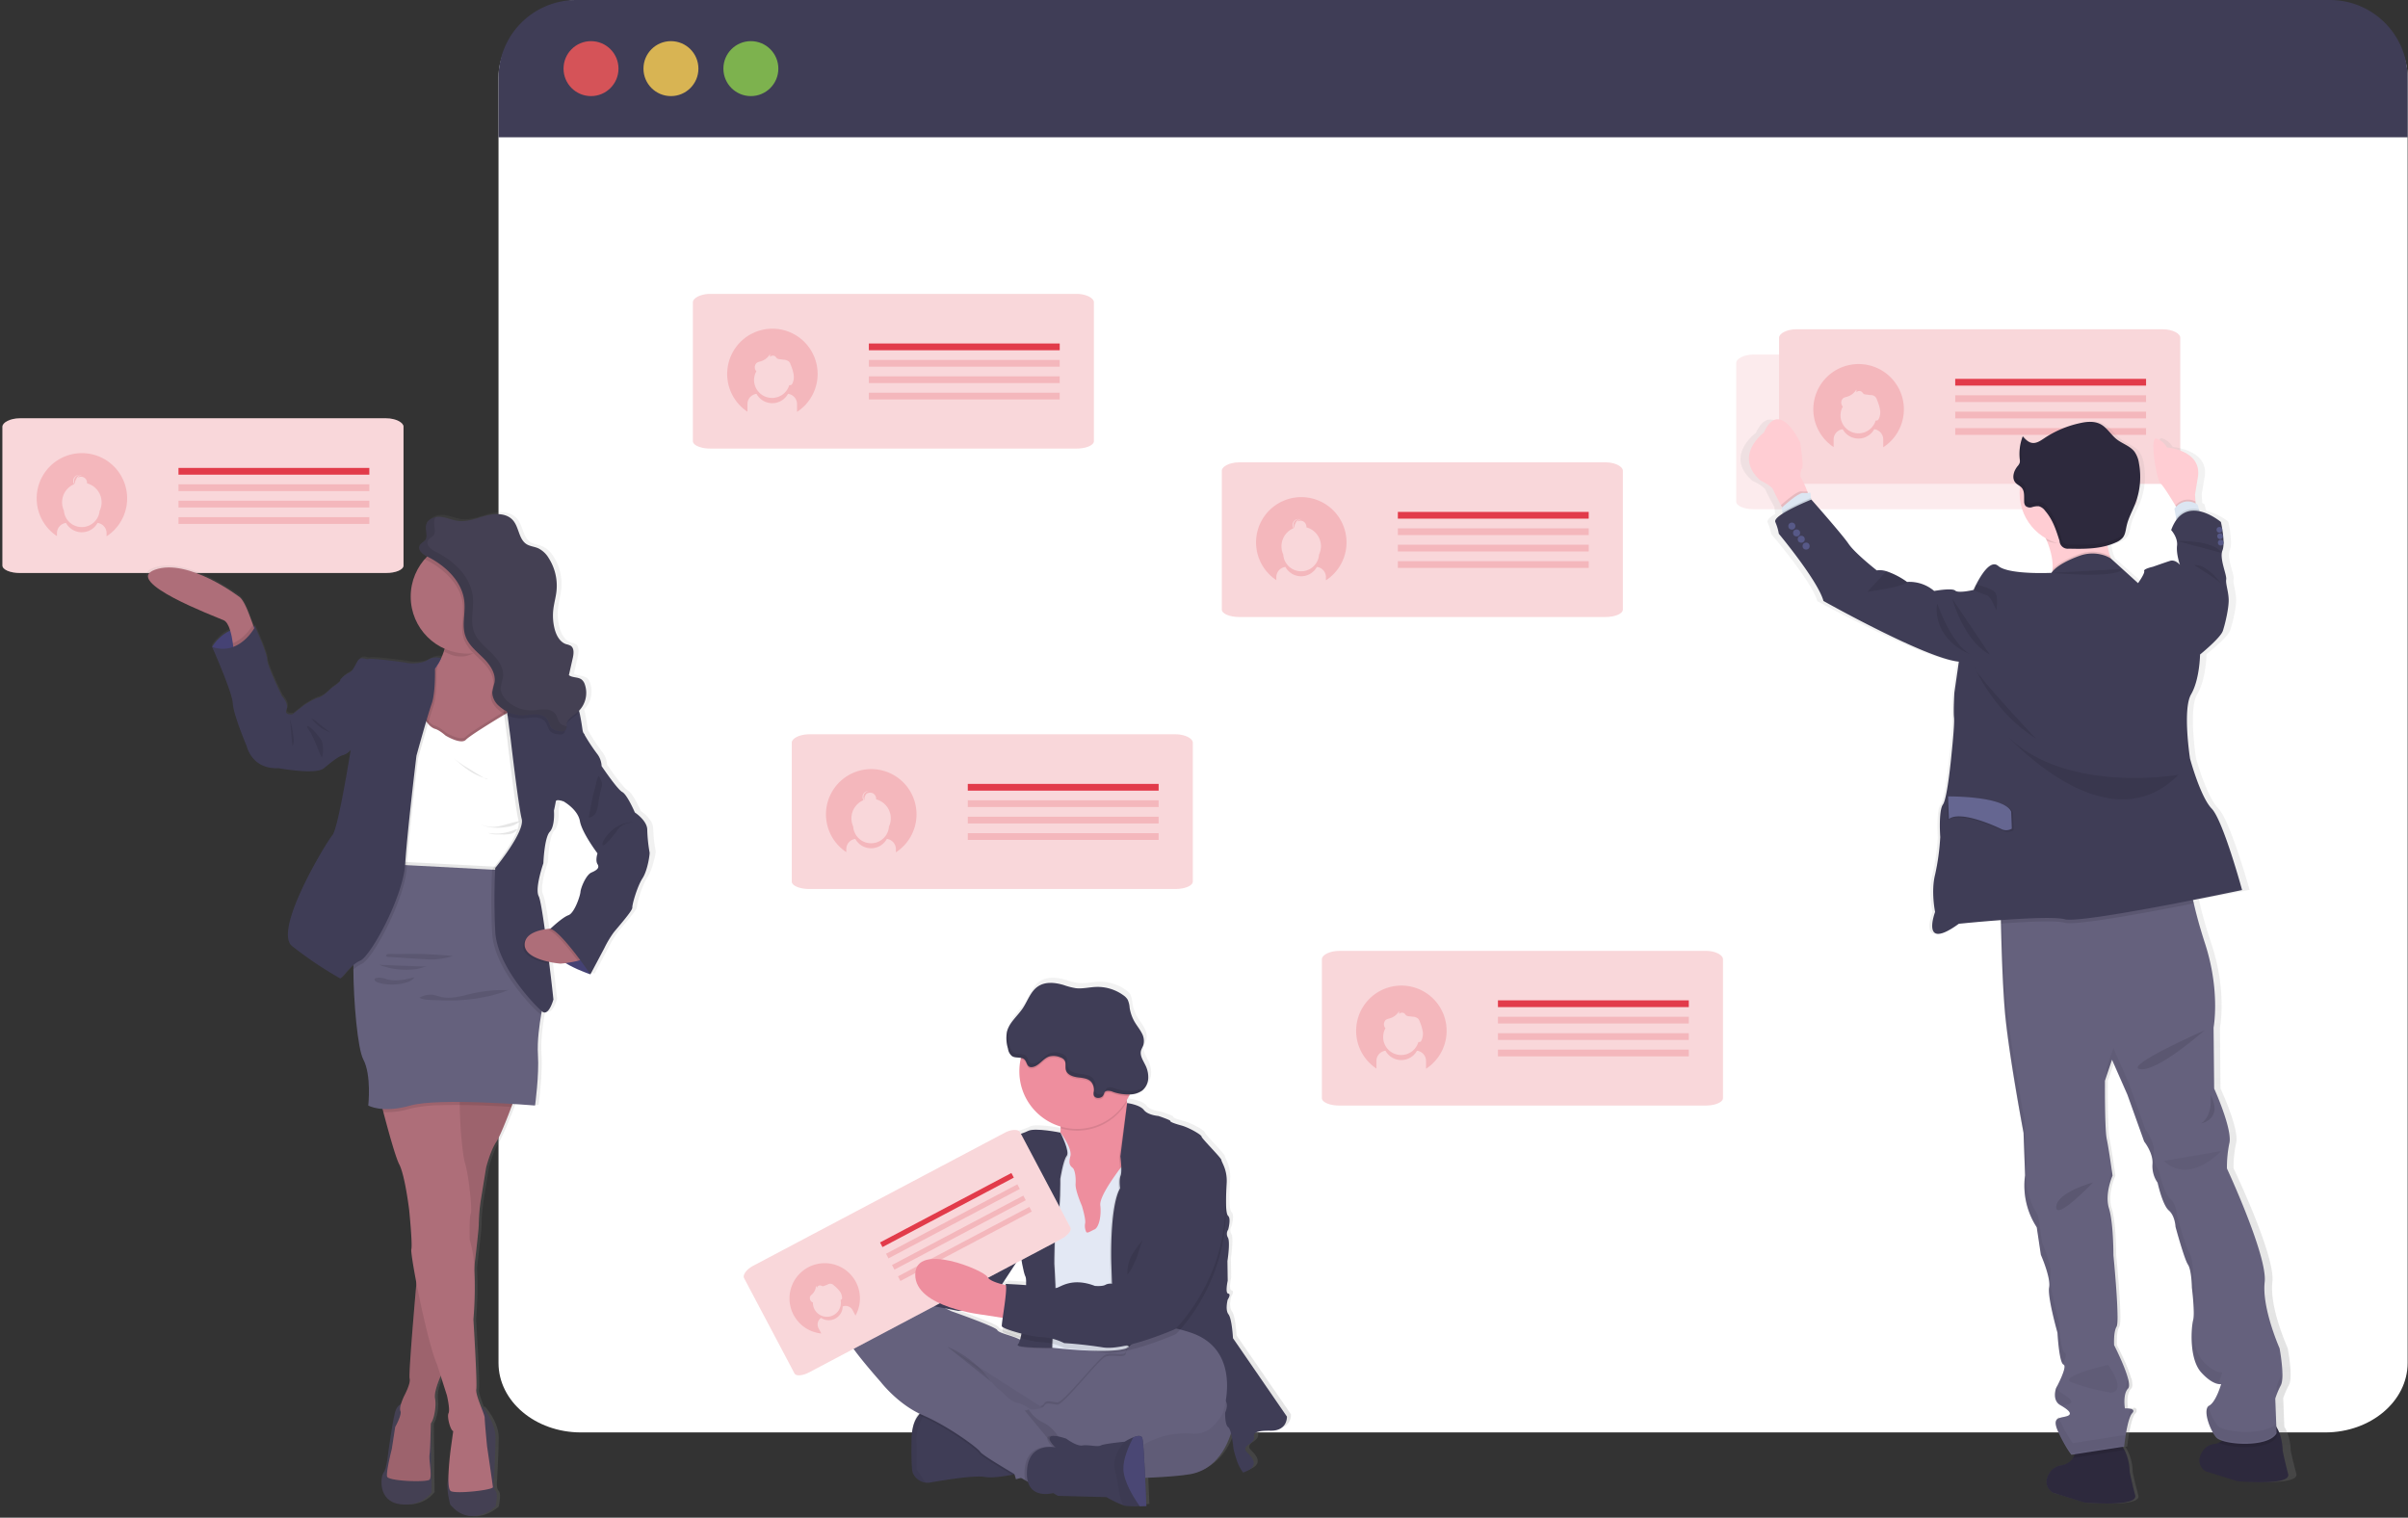 <svg xmlns="http://www.w3.org/2000/svg" viewBox="0 0 971 612">
  <rect x="0" y="0" width="971" height="612" fill="#333333" stroke="none"/>
  <defs>
    <linearGradient id="a" x1="50.005%" x2="50.005%" y1="100.027%" y2="-.01%">
      <stop offset="0%" stop-color="gray" stop-opacity=".25"></stop>
      <stop offset="54%" stop-color="gray" stop-opacity=".12"></stop>
      <stop offset="100%" stop-color="gray" stop-opacity=".1"></stop>
    </linearGradient>
    <linearGradient id="b" x1="50.978%" x2="48.988%" y1="100.245%" y2="-.814%">
      <stop offset="0%" stop-color="gray" stop-opacity=".25"></stop>
      <stop offset="54%" stop-color="gray" stop-opacity=".12"></stop>
      <stop offset="100%" stop-color="gray" stop-opacity=".1"></stop>
    </linearGradient>
    <linearGradient id="c" x1="50.006%" x2="50.006%" y1="99.984%" y2="-.001%">
      <stop offset="0%" stop-color="gray" stop-opacity=".25"></stop>
      <stop offset="54%" stop-color="gray" stop-opacity=".12"></stop>
      <stop offset="100%" stop-color="gray" stop-opacity=".1"></stop>
    </linearGradient>
  </defs>
  <g fill="none" fill-rule="nonzero">
    <path fill="#E23B4A" d="M929.97 550.93s-12.29-8.11-24.47-2.35c0 0 3.75 7.23 19.17 6.54l5.3-4.19zM931.48 551.36s3.74 14.24-5.63 23.93c0 0-5.64-5.87-.05-20.25l5.68-3.68zM946.81 537.69s-.91-12.11-28.26-8.1c0 0-.12 7.82 9.48 11.52 9.6 3.7 13.99.58 18.78-3.42zM948.49 537.61s11.56 3.71 1.25 29.36c0 0-7.62-1.7-9-11.91s2.74-13.74 7.75-17.45zM963.97 520.42s1.57-19.93-26.38-17.88c0 0-2 18 21.45 22.68l4.93-4.8z"></path>
    <path fill="#FFF" d="M970.85 31.19v518.42c0 15.41-14.87 28-33.23 28H234.25c-18.36 0-33.23-12.54-33.23-28V31.19C201.02 15.75 215.89 0 234.25 0l703.33 1.71c18.36 0 33.27 14.09 33.27 29.48z"></path>
    <path fill="#3F3D56" d="M970.85 31.35v24H201.02v-24A31.35 31.35 0 0 1 232.4 0h707.11c17.31.006 31.34 14.04 31.34 31.35z"></path>
    <circle cx="238.32" cy="27.67" r="11.08" fill="#FA5959" opacity=".8"></circle>
    <circle cx="270.55" cy="27.67" r="11.08" fill="#FED253" opacity=".8"></circle>
    <circle cx="302.78" cy="27.67" r="11.08" fill="#8CCF4D" opacity=".8"></circle>
    <path fill="#E23B4A" d="M654.4 189.8v56c0 1.67-3.13 3-7 3H499.68c-3.86 0-7-1.35-7-3v-56c0-1.67 3.12-3.37 7-3.37H647.4c3.88-.01 7 1.69 7 3.37z" opacity=".2"></path>
    <path fill="#E23B4A" d="M563.67 206.42h76.96v2.72h-76.96z"></path>
    <path fill="#E23B4A" d="M524.73 200.46a18.25 18.25 0 0 0-10.06 33.47v-1.21a4.15 4.15 0 0 1 3.65-4.11 7.24 7.24 0 0 0 12.7 0 4.15 4.15 0 0 1 3.65 4.11v1.29a18.25 18.25 0 0 0-9.94-33.55zm7.16 23.14a7.23 7.23 0 0 1-14.43 0 7.92 7.92 0 0 1 4.15-10.61 2.46 2.46 0 0 1-.39-1.31 2.41 2.41 0 0 1 2.42-2.41h.17a2.41 2.41 0 0 0-1.92 3.6h.07a2.61 2.61 0 0 1 0-.48c0-.504.16-.995.46-1.4a2.4 2.4 0 0 1 2.3-1.7h.17a2.39 2.39 0 0 0-1.84 1.08 2.34 2.34 0 0 1 1.33-.4 2.41 2.41 0 0 1 2.41 2.41c.005.09.005.18 0 .27a7.93 7.93 0 0 1 5.88 7.66 8.07 8.07 0 0 1-.78 3.29zM563.67 213.04h76.96v2.72h-76.96zM563.67 219.66h76.96v2.72h-76.96zM563.67 226.29h76.96v2.72h-76.96zM480.99 299.47v56c0 1.66-3.12 3-7 3H326.27c-3.86 0-7-1.36-7-3v-56c0-1.67 3.12-3.37 7-3.37h147.74c3.86 0 6.98 1.7 6.98 3.37z" opacity=".2"></path>
    <path fill="#E23B4A" d="M390.25 316.1h76.96v2.72h-76.96z"></path>
    <path fill="#E23B4A" d="M351.32 310.13a18.25 18.25 0 0 0-10.06 33.48v-1.22a4.14 4.14 0 0 1 3.65-4.1 7.24 7.24 0 0 0 12.7 0 4.14 4.14 0 0 1 3.65 4.1v1.3a18.25 18.25 0 0 0-9.94-33.56zm7.15 23.14a7.23 7.23 0 0 1-14.43 0 8 8 0 0 1-.71-3.29 7.94 7.94 0 0 1 4.86-7.32 2.42 2.42 0 0 1 2.03-3.72h.18a2.41 2.41 0 0 0-1.93 3.6h.08a2.42 2.42 0 0 1 0-.47 3.54 3.54 0 0 1 2.76-3.11h.09a2.42 2.42 0 0 0-1.84 1.08c.391-.26.85-.4 1.32-.4a2.42 2.42 0 0 1 2.42 2.42c.005.09.005.18 0 .27a7.92 7.92 0 0 1 5.16 11l.01-.06zM390.25 322.72h76.96v2.72h-76.96zM390.25 329.34h76.96v2.72h-76.96zM390.25 335.96h76.96v2.72h-76.96zM441.1 121.88v56c0 1.66-3.12 3-7 3H286.4c-3.85 0-7-1.36-7-3v-56c0-1.67 3.13-3.37 7-3.37h147.72c3.86 0 6.98 1.7 6.98 3.37z" opacity=".2"></path>
    <path fill="#E23B4A" d="M350.36 138.51h76.96v2.72h-76.96z"></path>
    <path fill="#E23B4A" d="M350.36 145.13h76.96v2.72h-76.96zM350.36 151.75h76.96v2.72h-76.96zM350.36 158.37h76.96v2.72h-76.96zM311.4 132.54a18.26 18.26 0 0 0-10 33.48v-3.09a4.15 4.15 0 0 1 3.65-4.11 7.24 7.24 0 0 0 12.7 0 4.14 4.14 0 0 1 3.65 4.11v3.16a18.25 18.25 0 0 0-10-33.55zm8 22.28a1.23 1.23 0 0 1-.24.31 1 1 0 0 1-.53.18h-.37a7.25 7.25 0 0 1-14.19-2.06c0-1.25.327-2.477.95-3.56l-.08-.05a2.41 2.41 0 0 1 .24-3.35 4.82 4.82 0 0 1 1.5-.55 6.7 6.7 0 0 0 3.8-2.91 8 8 0 0 1 0 1.1 1.61 1.61 0 0 1 2.29-.08c.19.27.407.517.65.74a2 2 0 0 0 .81.23l1.82.23a3.48 3.48 0 0 1 2.07.75c.315.352.55.768.69 1.22a18.24 18.24 0 0 1 1.19 3.85 6.17 6.17 0 0 1-.55 3.93l-.05.02zM694.77 386.8v56c0 1.67-3.12 3-7 3H540.04c-3.86 0-7-1.35-7-3v-56c0-1.67 3.12-3.36 7-3.36h147.75c3.86-.05 6.98 1.64 6.98 3.36z" opacity=".2"></path>
    <path fill="#E23B4A" d="M604.03 403.38h76.96v2.72h-76.96z"></path>
    <path fill="#E23B4A" d="M604.03 410h76.96v2.72h-76.96zM604.03 416.63h76.96v2.72h-76.96zM604.03 423.25h76.96v2.72h-76.96zM565.09 397.42a18.25 18.25 0 0 0-10.06 33.47v-3.09a4.15 4.15 0 0 1 3.65-4.1 7.24 7.24 0 0 0 12.7 0 4.14 4.14 0 0 1 3.65 4.1v3.17a18.25 18.25 0 0 0-9.94-33.55zm8 22.27a1.12 1.12 0 0 1-.24.32 1 1 0 0 1-.53.18h-.38a7.24 7.24 0 1 1-13.23-5.62h-.08a2.41 2.41 0 0 1 .24-3.35 4.82 4.82 0 0 1 1.5-.55 6.69 6.69 0 0 0 3.8-2.9 8 8 0 0 1 0 1.1 1.61 1.61 0 0 1 2.29-.08c.187.268.405.513.65.73.249.14.525.221.81.24l1.82.23a3.42 3.42 0 0 1 2.07.75c.315.352.55.768.69 1.22a18.06 18.06 0 0 1 1.19 3.85 6.14 6.14 0 0 1-.57 3.88h-.03z" opacity=".2"></path>
    <path fill="url(#a)" d="M520.56 570.28l-21.94-31.81s-.41-7.88-1.85-9.72c-1.44-1.84-.31-5.93-.31-5.93s1.54-2.25.21-2.46c-1.33-.21-.21-5.22-.21-5.22l-.1-8s1.23-7.68.21-9.52a3 3 0 0 1 .1-3.27s1.23-4.4 0-5.53-.93-8-.62-13.4c.31-5.4-2.15-8.49-2.15-9.31 0-.82-8.1-8.79-8.1-9.51 0-.72-5.13-3.68-8.21-4.5-3.08-.82-4.61-1.43-4.51-1.84.1-.41-4.82-2-4.82-2s-4.3-.31-5.95-2.45c-1.65-2.14-6.65-2.78-6.8-2.79l-.09-.43-.09-.46c.38-.65.74-1.32 1.07-2 .1-.21.19-.41.28-.62a8.78 8.78 0 0 0 5.05-1.57 6.85 6.85 0 0 0 2.45-4.91 10.83 10.83 0 0 0-1.19-5.45c-.9-1.84-2.22-3.75-1.77-5.75.2-.86.72-1.62 1-2.46a6.5 6.5 0 0 0-.74-4.85c-.77-1.48-1.85-2.79-2.72-4.23a16.42 16.42 0 0 1-2.16-6 9.24 9.24 0 0 0-.8-3.26 6.24 6.24 0 0 0-1.8-1.82 18 18 0 0 0-11-3.34c-2.79.1-5.58.85-8.35.51a30.6 30.6 0 0 1-4.87-1.27c-3.44-1-7.41-1.44-10.4.53s-4.19 5.84-6.22 8.87c-1.8 2.67-4.42 4.92-5.79 7.76v-.17a9.86 9.86 0 0 0-.76 2.07 14.74 14.74 0 0 0 .45 6.78 4.72 4.72 0 0 0 1.66 3c1 .65 2.4.5 3.59.71-.05.19-.1.39-.14.58a23 23 0 0 0-.51 4.87 23.44 23.44 0 0 0 16.74 22.47v.62a16.37 16.37 0 0 1-.1 1.76s-10.31-2.12-13.07-.68-8.21 2.55-9 3.37c-.79.82-2.87.21-4.72 5-1.85 4.79-2.05 9.72-4.4 12-2.35 2.28-3.59 3.79-3.7 5.43-.11 1.64.31 2-.61 2.55-.92.55-2.26 2.66-1.85 3.48a2.9 2.9 0 0 1-1.13 3.07 3.41 3.41 0 0 0-1.43 3.07s-.62 2.25-2.05 2.76c-1.43.51-2.36 3.89-2.36 3.89l-4.65 5.35-9.22-10.2a3.89 3.89 0 0 0-5.48-.28l-4.54 4.03a8.94 8.94 0 0 0-4.53 2.7 11.75 11.75 0 0 0-2.34 3.49l-2.48 2.23a6.28 6.28 0 0 0-.64 6.95l5.91 6.53v.06a10.33 10.33 0 0 0-5.71 2.32c-8.81 7.78-8.92 14.94-7.58 18.21 1.34 3.27 12.51 15.86 12.51 15.86s6.49 8.44 15.86 12.93l-.07.07c-.19.2-.37.41-.55.64l-.15.2c-.052.063-.1.13-.14.2l-.17.24-.13.2-.18.3-.11.19-.21.4s-.05.09-.07.13c-.02.04-.17.37-.25.56l-.09.21c0 .13-.1.27-.16.4l-.09.27c0 .13-.09.26-.13.4l-.09.29c-.04.14-.08.29-.12.45 0 .09-.05.18-.07.27-.02.09-.11.49-.16.74a2.5 2.5 0 0 0 0 .29 4.51 4.51 0 0 0-.09.53c0 .12 0 .24-.05.37s-.05.33-.07.51c-.02.18 0 .25 0 .39v1.94c-.21 12 .49 13.71.49 13.71a6.64 6.64 0 0 0 5.44 4.08 7.17 7.17 0 0 0 1.76-.09c5.33-.93 17.84-3.07 22.25-2.25 2.65.49 7.56-.24 11.05-.9l.92-.18.64 2 2-.56 1.72 1 1.09.62c2 6.86 10.24 4.52 10.24 4.52l1.95 1.13 19.79.51a39.78 39.78 0 0 0 7 3.36c.327.1.661.174 1 .22a44.38 44.38 0 0 0 5.51.1c1.52 0 2.69-.1 2.69-.1s-.2-5.37-.49-11.39a161.45 161.45 0 0 0 18.33-1.5c10.57-1.86 15-11.47 16.6-16.6a46.9 46.9 0 0 1 1 6.37 46.46 46.46 0 0 0 1.64 5.52 18.45 18.45 0 0 0 2.26 4.1c7.79-2.66 3.07-6.65 1.43-8.39-1.64-1.74 1.13-3.17 1.13-3.17s2.16-1.44 2-2.77c-.16-1.33-.31-2.76 6.67-2.66 6.98.1 6.51-5.67 6.51-5.67zm-108.28-65.32c.09.59 1.06 6.89 1.94 8.55a10.9 10.9 0 0 1 .23 3.37c-4.13-.33-8.43-.51-8.43-.51a1 1 0 0 1 .22.53l-.65-.15-.95-.23 7.62-11.57.02.01zm-15.08 24l7.15 1.14.6.09a25.52 25.52 0 0 0-.37 3.38c0 .1.16.23.39.38a10.74 10.74 0 0 0-.14 1.69c.12.57 3.46 1.79 7.3 2.81-.06.2-.11.4-.16.58-3.39-1.78-8.72-2.61-9.34-3.93-.62-1.32-18.76-7.67-18.76-7.67s-.67-.35-1.81-.9l4.78.9 1.31-.13a71.46 71.46 0 0 0 9.05 1.65v.01z"></path>
    <path fill="#65617D" d="M497.22 574.73s-2.85 17.18-17.28 19.72c-14.43 2.54-62.6 2-62.6 2s-27.54-4-37.5-27.23-16.37-32.53-7.83-32.93c8.54-.4 54.58 15.55 57.22 15.75 2.64.2 70.53-35.34 67.99 22.69z"></path>
    <path fill="#000" d="M497.22 574.73s-2.85 17.18-17.28 19.72c-14.43 2.54-62.6 2-62.6 2s-27.54-4-37.5-27.23-16.37-32.53-7.83-32.93c8.54-.4 54.58 15.55 57.22 15.75 2.64.2 70.53-35.34 67.99 22.69z" opacity=".05"></path>
    <path fill="#3F3D56" d="M368.03 593.8a6.59 6.59 0 0 0 5.37 4.1 7 7 0 0 0 1.74-.1c5.28-.91 17.68-3 22.05-2.23 2.63.49 7.5-.24 11-.89 2.3-.43 4-.84 4-.84s-4.06-13.52-4.57-13.92c-.51-.4-18.33-11.12-18.33-11.12l-14.09-1a7.41 7.41 0 0 0-4.77 2.81c-1.49 1.8-2.77 4.75-2.85 9.59-.25 11.91.45 13.6.45 13.6z"></path>
    <path fill="#000" d="M368.03 593.8a6.59 6.59 0 0 0 5.37 4.1 57.66 57.66 0 0 1-3.82-5.58l.07-9.86a17.38 17.38 0 0 1 5.55-14.66s-7.42.51-7.62 12.4c-.2 11.89.45 13.6.45 13.6z" opacity=".05"></path>
    <path fill="#000" d="M429.13 572.29l13.11-10.26 20.63-20.33-5.59-.25c-.84.53-3.18 2.21-3.27 4.25-.1 2.48-5.57.17-8.42 1.59-2.85 1.42-16.77 19.24-19.19 19.13-2.42-.11-4.37-1.24-5.38.49a1 1 0 0 1-.08.11l8.19 5.27zM370.4 570.63l1.42.65c10 4.27 22.25 13.21 23.17 14.84.56 1 7.69 5.32 13.19 8.56 2.3-.43 4-.84 4-.84s-4.06-13.52-4.57-13.92c-.51-.4-18.32-11.12-18.32-11.12l-14.09-1a7.41 7.41 0 0 0-4.8 2.83z" opacity=".1"></path>
    <path fill="#65617D" d="M342.74 541.5c1.32 3.25 12.4 15.75 12.4 15.75s7 9.15 17 13.42 22.26 13.21 23.17 14.84c.59 1 8.53 5.82 14.12 9.11l1.26.73 2.77 1.61 1.47.84s3.4-2.73 6.79-5.48c3.39-2.75 6.68-5.44 6.73-5.59.1-.31 1.42-3.76 1.11-4-.16-.1-.85-1.51-2.14-3.14a14.41 14.41 0 0 0-5.17-4.28 14.68 14.68 0 0 1-6.71-7s-.45-.32-1.12-.75a13.6 13.6 0 0 0-4.57-2c-2.24-.28-6.4-4.85-6.4-4.85a12.53 12.53 0 0 1-4-4.17c-1.07-2.23-16.83-13-18.29-14l38.24 24.49 9.15 5.87 13.11-10.26 20.63-20.33-6.81-.3c-10-.44-27.83-1.12-30.08-.61a17 17 0 0 1-5.59.36s-5.08.23-8.43-1.54c-3.35-1.77-8.65-2.6-9.26-3.91-.61-1.31-18.6-7.62-18.6-7.62s-24.49-13-33.23-5.28c-8.74 7.72-8.89 14.84-7.55 18.09z"></path>
    <path fill="#EE8E9E" d="M421.71 466.9l3.15 10.47 4.06 23.58 14.94 1 4.33-7.18 4.31-7.15s2.69-9.53 4.63-18.75c1.71-8.15 2.82-16.07 1-16.93-1.65-.76-2.73-3.51-3.44-6.46a19.5 19.5 0 0 1-.24-1.1 57.52 57.52 0 0 1-1-7.58s-31.31-1.63-26.94 11.28a20.38 20.38 0 0 1 1.18 6.86 16.33 16.33 0 0 1-.1 1.75 14.63 14.63 0 0 1-5.88 10.21z"></path>
    <path fill="#E3E8F4" d="M415.2 465.17l1.12 17.79 2.54 15.14 2.85 7 2.54 38.36s24.5 2.84 30.46 0a2.61 2.61 0 0 0 1.08-.84c7.2-10.87 4.84-42.35 4.84-42.35l2.77-20.36-1.83-10.55-4.42-.47-3.41-.36s-.77.94-1.87 2.41c-3 4-8.56 11.8-8.19 15.07.51 4.47-.61 9-2.34 9.75s-3.15 1.94-3.45.72a5.5 5.5 0 0 1-.31-3.25c.31-1.73-1.32-7-1.32-7s-2.74-6.2-2.54-8.84c.2-2.64-.3-5.69-1.12-6.4-.82-.71-1.93-1.43-1-4.68.93-3.25-4-9.58-4-9.58l-12.4 8.44z"></path>
    <path fill="#000" d="M447.57 509.59l1 30.39 5.87 3.26a2.54 2.54 0 0 0 1.08-.85c7.2-10.87 4.84-42.35 4.84-42.35l2.74-20.33-1.83-10.55-4.42-.47c1.71-8.15 2.83-16.06 1-16.92-1.65-.77-2.74-3.51-3.44-6.46l-3.18 21.49s.27 1.93.36 3.93a11.13 11.13 0 0 1-.26 3.79c-.71 1.83-.2 5.08-.2 5.08-1.83 3.23-2.75 9.21-3.19 15-.6 7.68-.37 14.99-.37 14.99z" opacity=".1"></path>
    <path fill="#3F3D56" d="M454.5 444.8s5.12.64 6.74 2.77 5.9 2.44 5.9 2.44 4.88 1.63 4.77 2c-.11.37 1.43 1 4.48 1.83 3.05.83 8.13 3.76 8.13 4.48 0 .72 8 8.63 8 9.45 0 .82 2.43 3.86 2.13 9.25-.3 5.39-.61 12.19.61 13.31 1.22 1.12 0 5.49 0 5.49a3 3 0 0 0-.1 3.25c1 1.83-.21 9.45-.21 9.45l.11 7.93s-1.12 5 .2 5.18c1.32.18-.2 2.44-.2 2.44s-1.12 4.07.3 5.9c1.42 1.83 1.83 9.65 1.83 9.65l21.75 31.61s.3 5.79-6.61 5.69c-6.91-.1-6.81 1.32-6.6 2.64.21 1.32-1.93 2.75-1.93 2.75s-2.75 1.42-1.12 3.15 6.3 5.69-1.42 8.33a18.38 18.38 0 0 1-2.24-4.06 47.34 47.34 0 0 1-1.63-5.49s-.71-7.73-2.13-8.74c-1.42-1.01-1.22-5.9-1.22-5.9s2-4-.81-5.59c-2.81-1.59-44.11-24.49-44.11-24.49l-1-30.39s-.71-22.46 3.56-30c0 0-.51-3.25.2-5.08s-.1-7.73-.1-7.73l2.72-21.52z"></path>
    <path fill="#000" d="M427.86 457.02s-10.22-2.11-13-.69c-2.78 1.42-8.13 2.54-8.94 3.36-.81.82-2.85.2-4.68 5-1.83 4.8-2 9.65-4.37 11.89s-3.56 3.76-3.66 5.38c-.1 1.62.31 2-.61 2.54-.92.54-2.23 2.65-1.83 3.46.4.81 21.14 18.7 21.14 18.7s1 6.81 1.93 8.54c.93 1.73-1 25.51-3.05 27.13-2.05 1.62 13.76 1.47 13.76 1.47s.72-15.6 1.33-16.42c.61-.82-.41-17.48-.41-17.48s-.1-14.23 1.22-18c1.32-3.77 1.17-16.26 1.17-16.26s1.17-7.5 2.59-9.25-2.59-9.37-2.59-9.37z" opacity=".1"></path>
    <path fill="#3F3D56" d="M427.56 456.71s-10.22-2.1-13-.68c-2.78 1.42-8.13 2.54-8.94 3.35-.81.81-2.85.21-4.67 5-1.82 4.79-2 9.66-4.37 11.89-2.37 2.23-3.56 3.76-3.66 5.39-.1 1.63.3 2-.61 2.54-.91.54-2.24 2.64-1.83 3.46.41.82 21.14 18.7 21.14 18.7s1 6.81 1.93 8.53c.93 1.72-1 25.51-3.05 27.14-2.05 1.63 13.72 1.47 13.72 1.47s.71-15.6 1.32-16.41c.61-.81-.41-17.48-.41-17.48s-.1-14.23 1.22-18c1.32-3.77 1.18-16.26 1.18-16.26s1.16-7.5 2.58-9.25c1.42-1.75-2.55-9.39-2.55-9.39z"></path>
    <path fill="#000" d="M426.48 448.1a20.38 20.38 0 0 1 1.18 6.86 23.28 23.28 0 0 0 26.74-10.56 57.52 57.52 0 0 1-1-7.58s-31.29-1.63-26.92 11.28z" opacity=".1"></path>
    <path fill="#EE8E9E" d="M411.04 432.04c.025 12.35 9.714 22.52 22.049 23.143 12.335.623 22.999-8.519 24.268-20.804 1.27-12.285-7.3-23.414-19.503-25.326-12.201-1.912-23.765 6.062-26.314 18.147a23.27 23.27 0 0 0-.5 4.84z"></path>
    <path fill="#3F3D56" d="M396.1 485.91l-5.59 1.73a2.88 2.88 0 0 1-1.12 3 3.39 3.39 0 0 0-1.42 3s-.61 2.24-2 2.75c-1.39.51-2.33 3.86-2.33 3.86l-4.68 5.39s-1.73 1.42-1.42 2.13c.31.71-1.83.91-1.83.91l1.12 18.1 9.65 1.82 6-.61 4.88-1.82 4.27-2.55 1.93-5 8.53-13-15.99-19.71z"></path>
    <path fill="#EE8E9E" d="M377.09 510.2s-12.4-17.89-21.65-8.23c-9.25 9.66 3.76 25.3 6.81 24.79 3.05-.51 17.59-1.32 17.59-1.32l-2.75-15.24z"></path>
    <path fill="#000" d="M411.54 427.2a2.82 2.82 0 0 1 1.71.77c.78.83.82 2.3 1.85 2.82.382.162.802.21 1.21.14 2.7-.39 4.26-3.44 6.86-4.28a7 7 0 0 1 4.55.39 3.46 3.46 0 0 1 1.5 1c.87 1.13.26 2.78.66 4.14.56 1.89 2.81 2.64 4.77 2.88 1.96.24 4.15.39 5.45 1.86a5 5 0 0 1 1 3.93 3.14 3.14 0 0 0 0 1.46c.54 1.52 3.18 1.3 3.87.09.5-.87.35-1.6 1.53-1.84a5 5 0 0 1 2.49.43 18.11 18.11 0 0 0 6.44 1 23.28 23.28 0 1 0-43.84-14.74l-.05-.05z" opacity=".1"></path>
    <path fill="#3F3D56" d="M441.05 441.67a3.14 3.14 0 0 1 0-1.46 5 5 0 0 0-1-3.93c-1.3-1.47-3.5-1.61-5.45-1.86-1.95-.25-4.21-1-4.77-2.88-.4-1.36.21-3-.66-4.14a3.35 3.35 0 0 0-1.5-1 7 7 0 0 0-4.55-.4c-2.6.84-4.16 3.89-6.86 4.28a2.17 2.17 0 0 1-1.21-.14c-1-.52-1.07-2-1.85-2.82-1.24-1.31-3.58-.47-5.09-1.44a4.63 4.63 0 0 1-1.64-3 14.57 14.57 0 0 1-.45-6.74c.88-3.78 4.26-6.37 6.42-9.6 2-3 3.14-6.81 6.16-8.81 3.02-2 6.9-1.54 10.31-.53a28.86 28.86 0 0 0 4.83 1.27c2.74.34 5.5-.41 8.27-.5a17.72 17.72 0 0 1 10.92 3.32 6 6 0 0 1 1.78 1.8 9.08 9.08 0 0 1 .8 3.24 16.44 16.44 0 0 0 2.14 5.94c.86 1.43 1.93 2.73 2.7 4.21a6.43 6.43 0 0 1 .73 4.81c-.26.84-.77 1.59-1 2.45-.45 2 .86 3.88 1.75 5.71a10.78 10.78 0 0 1 1.19 5.42 6.84 6.84 0 0 1-2.44 4.87 8.72 8.72 0 0 1-5.15 1.56 18.33 18.33 0 0 1-6.57-1 5 5 0 0 0-2.48-.43c-1.19.24-1 1-1.54 1.84-.61 1.26-3.25 1.48-3.79-.04z"></path>
    <path fill="#000" d="M428.52 572.9l13.11-10.26 20.63-20.33-6.81-.3a4.44 4.44 0 0 0-1.44 2.77c-.1 2.49-5.57.18-8.42 1.6-2.85 1.42-16.77 19.24-19.19 19.12-2.42-.12-4.37-1.23-5.38.49l-.08.12a2.89 2.89 0 0 1-1.55.92l9.13 5.87z" opacity=".1"></path>
    <path fill="#65617D" d="M402.09 572.19l6.59 21 1 3.3 3.14-.86 6.92-1.9 30.8-8.46a26.72 26.72 0 0 0 11.09-3 33.53 33.53 0 0 1 19.14-4.18c4.07.38 8.6-1.37 12.36-8.32 0 0 8.53-25.2-13-32.41-21.53-7.21-22.58 3.83-22.58 3.83l-.29.18c-.84.53-3.18 2.21-3.27 4.25-.1 2.48-5.57.17-8.42 1.59-2.85 1.42-16.75 19.32-19.17 19.21-2.42-.11-4.37-1.24-5.38.49a1 1 0 0 1-.08.11c-.75 1-3 1.28-4.51 1.32h-1.41l-.19.06-1.56.46-11.18 3.33z"></path>
    <path fill="#000" d="M403.8 531.34l3.17.51 1.32-13.11s-1.45-.22-3.27-.64c.48 1.82-.62 8.9-1.22 13.24z" opacity=".1"></path>
    <path fill="#000" d="M486.9 470.08s9.45-2.74 7.12 24.09c-2.33 26.83-19.82 43.8-19.82 43.8s-20.13 8.84-29.17 7.42c-9.04-1.42-15.63-1.73-15.63-1.73a23.13 23.13 0 0 0-9.15-2.44c-5.08-.2-15.75-3.35-16-4.37s2.65-15.95 1.43-17.07c0 0 14.23.58 15.65 1.61 1.42 1.03 3.45.29 5 0 1.55-.29 6.2-4.35 15.45-.8 0 0 3.15.31 4.37-.51a4.38 4.38 0 0 1 3.18-.2 8.74 8.74 0 0 0 2.2-1.12c.31-.4 2.75 0 2.75 0a1.08 1.08 0 0 0 1.52-.71 6.66 6.66 0 0 1 1.42-2.23s2.75-15.45 7.93-21.24a3.32 3.32 0 0 0 1.12-2.95c-.41-1.63 8.43-24.83 20.63-21.55zM413.25 568.85l13.42 16.25.09-.1c.1-.3 1.42-3.76 1.11-4-.31-.24-2.64-5.29-7.32-7.42a13.93 13.93 0 0 1-5.74-5.23l-1.56.5z" opacity=".1"></path>
    <path fill="#000" d="M413.4 596.96l1.47.84s3.4-2.73 6.79-5.48c3.39-2.75 6.68-5.44 6.73-5.59.1-.31 1.42-3.76 1.11-4-.16-.1-.85-1.51-2.14-3.14-9.1-2.55-3.3 3.77-2.53 4.06 0 0-11.08-2.54-11.69 9.52a14.4 14.4 0 0 0 .26 3.79z" opacity=".1"></path>
    <path fill="#3F3D56" d="M424.65 602.07l1.94 1.12 19.61.51a39.61 39.61 0 0 0 6.94 3.34c.327.1.661.173 1 .22a45.73 45.73 0 0 0 5.47.1c1.5 0 2.66-.1 2.66-.1s-.93-24.74-1.63-27.34c-.33-1.25-2-1-3.6-.35a23.21 23.21 0 0 0-3.51 1.78s-8.33.8-9.66 1.52-5.08-.41-7.42 0-6.5-2.75-6.5-2.75c-11.38-3.76-5 3.25-4.17 3.56 0 0-11.07-2.54-11.68 9.52-.61 12.06 10.55 8.87 10.55 8.87z"></path>
    <path fill="#565387" d="M453.01 592.52c.21 5.12 4.2 11.48 6.59 14.84 1.5 0 2.66-.1 2.66-.1s-.93-24.74-1.63-27.34c-.33-1.25-2-1-3.6-.35-1.97 3.69-4.19 8.82-4.02 12.95z"></path>
    <path fill="#000" d="M453.01 592.52c.21 5.12 4.2 11.48 6.59 14.84 1.5 0 2.66-.1 2.66-.1s-.93-24.74-1.63-27.34c-.33-1.25-2-1-3.6-.35-1.97 3.69-4.19 8.82-4.02 12.95z" opacity=".1"></path>
    <path fill="#000" d="M449.66 593.2c1.35 4.94 1.33 10.49 3.48 13.84.327.1.661.173 1 .22a45.73 45.73 0 0 0 5.47.1c1.5 0 2.66-.1 2.66-.1s-.93-24.74-1.63-27.34c-.33-1.25-2-1-3.6-.35a23.21 23.21 0 0 0-3.51 1.78s-5.6 5.52-3.87 11.85z" opacity=".05"></path>
    <path fill="#000" d="M381.99 543.06s9.74 3.16 18 14.39l-18-14.39z" opacity=".1"></path>
    <g fill="#000" opacity=".1">
      <path d="M461.16 421.1l-.06.22a6.85 6.85 0 0 1-.34.85 6 6 0 0 1 .4-1.07zM406.04 416.17a9.14 9.14 0 0 1 .75-2c-.05.17-.1.35-.14.53a14.58 14.58 0 0 0 .45 6.74 4.63 4.63 0 0 0 1.64 3c1.51 1 3.85.13 5.08 1.43.79.83.83 2.31 1.85 2.82a2 2 0 0 0 1.22.14c2.7-.38 4.26-3.43 6.86-4.27a6.86 6.86 0 0 1 4.54.39 3.35 3.35 0 0 1 1.51 1c.87 1.12.26 2.78.66 4.14.56 1.88 2.81 2.63 4.76 2.88 1.95.25 4.15.38 5.46 1.86a4.92 4.92 0 0 1 1 3.93 3.23 3.23 0 0 0 0 1.45c.54 1.53 3.18 1.3 3.87.1.5-.88.35-1.6 1.53-1.85a5.1 5.1 0 0 1 2.49.43 18.31 18.31 0 0 0 6.57 1 8.86 8.86 0 0 0 5.15-1.56 6.15 6.15 0 0 0 1.58-1.93 6.5 6.5 0 0 1-2.19 3.45 8.72 8.72 0 0 1-5.15 1.56 18.3 18.3 0 0 1-6.57-1 5 5 0 0 0-2.49-.43c-1.18.24-1 1-1.53 1.84-.69 1.21-3.33 1.43-3.87-.09a3.27 3.27 0 0 1 0-1.46 4.92 4.92 0 0 0-1-3.93c-1.31-1.47-3.5-1.61-5.46-1.86s-4.2-1-4.76-2.88c-.4-1.36.21-3-.66-4.14a3.35 3.35 0 0 0-1.5-1 7 7 0 0 0-4.55-.4c-2.6.84-4.16 3.89-6.86 4.28a2.2 2.2 0 0 1-1.22-.14c-1-.52-1.06-2-1.85-2.82-1.23-1.31-3.57-.47-5.08-1.44a4.63 4.63 0 0 1-1.64-3 14.57 14.57 0 0 1-.45-6.77z"></path>
    </g>
    <path fill="#000" d="M462.73 497.52c-1.86 2.51-4 4.84-5.63 7.5a14.23 14.23 0 0 0-2.47 8.87c1.7-1.75 2.48-4.17 3.56-6.36 1.82-3.72 4.54-6.87 6.83-10.28.44-.65 3.25-4.42 1.83-4.6-1.17-.15-3.45 4.01-4.12 4.87z" opacity=".1"></path>
    <path fill="#FFF" d="M411.28 456.48L431.65 495c.61 1.14-1.05 3.21-3.7 4.62l-101.67 53.77c-2.65 1.4-5.3 1.61-5.9.46l-20.37-38.51c-.61-1.15.92-3.46 3.57-4.86l101.67-53.77c2.66-1.41 5.43-1.38 6.03-.23z"></path>
    <path fill="#E23B4A" d="M411.28 456.48L431.65 495c.61 1.14-1.05 3.21-3.7 4.62l-101.67 53.77c-2.65 1.4-5.3 1.61-5.9.46l-20.37-38.51c-.61-1.15.92-3.46 3.57-4.86l101.67-53.77c2.66-1.41 5.43-1.38 6.03-.23z" opacity=".2"></path>
    <path fill="#E23B4A" d="M354.867 501.005L407.827 473l.987 1.866-52.961 28.006z"></path>
    <path fill="#E23B4A" d="M357.278 505.57l52.961-28.006.987 1.865-52.961 28.006zM359.686 510.115l52.961-28.006.987 1.866-52.961 28.005zM362.098 514.68l52.961-28.007.987 1.866-52.961 28.006zM325.93 511.02a14.2 14.2 0 0 0 5.26 26.69l-1.12-2.12a3.23 3.23 0 0 1 1-4.16 5.63 5.63 0 0 0 8.74-4.62 3.24 3.24 0 0 1 4 1.5l1.15 2.18a14.2 14.2 0 0 0-19.05-19.47h.02zm13.63 12.41a.76.76 0 0 1-.05.3.84.84 0 0 1-.3.32l-.25.14a5.64 5.64 0 1 1-11.16 1h-.07a1.89 1.89 0 0 1-1.05-2.4 3.61 3.61 0 0 1 .83-.92 5.21 5.21 0 0 0 1.56-3.38 6 6 0 0 1 .37.77 1.26 1.26 0 0 1 1.54-.89c.231.112.472.202.72.27a1.64 1.64 0 0 0 .65-.13l1.33-.51a2 2 0 0 1 2.62.36 14.5 14.5 0 0 1 2.22 2.21 4.79 4.79 0 0 1 1.04 2.86z" opacity=".2"></path>
    <path fill="#EE8E9E" d="M369.06 513.96c-.1 13.41 27.65 16.26 27.65 16.26l7.09 1.12 3.17.51 1.32-13.11s-1.45-.22-3.27-.64c-2.68-.63-6.16-1.71-6.89-3.23-1.22-2.54-28.97-14.33-29.07-.91z"></path>
    <path fill="#3F3D56" d="M486.65 468.02s9.45-2.74 7.12 24.09c-2.33 26.83-19.82 43.8-19.82 43.8s-20.13 8.84-29.17 7.42c-9.04-1.42-15.65-1.73-15.65-1.73a23.13 23.13 0 0 0-9.15-2.44c-5.08-.2-15.75-3.35-16-4.37s2.65-16 1.43-17.07c0 0 14.23.58 15.65 1.61 1.42 1.03 3.45.29 5 0 1.55-.29 6.2-4.36 15.45-.8 0 0 3.15.31 4.37-.51a4.38 4.38 0 0 1 3.18-.2 8.74 8.74 0 0 0 2.2-1.12c.31-.4 2.75 0 2.75 0a1.07 1.07 0 0 0 1.52-.71 6.76 6.76 0 0 1 1.42-2.24s2.75-15.44 7.93-21.24a3.29 3.29 0 0 0 1.12-2.94c-.39-1.63 8.46-24.77 20.65-21.55z"></path>
    <path fill="#FFF" d="M879.16 136.14v56c0 1.67-3.12 3-7 3H724.4c-3.86 0-7-1.35-7-3v-56c0-1.67 3.12-3.37 7-3.37h147.78c3.86.03 6.98 1.7 6.98 3.37z"></path>
    <path fill="#E23B4A" d="M861.85 146.33v56c0 1.66-3.13 3-7 3H707.12c-3.86 0-7-1.36-7-3v-56c0-1.67 3.12-3.37 7-3.37h147.75c3.85 0 6.98 1.7 6.98 3.37z" opacity=".1"></path>
    <path fill="#FFF" d="M879.16 136.14v56c0 1.67-3.12 3-7 3H724.4c-3.86 0-7-1.35-7-3v-56c0-1.67 3.12-3.37 7-3.37h147.78c3.86.03 6.98 1.7 6.98 3.37z"></path>
    <path fill="#E23B4A" d="M879.16 136.14v56c0 1.67-3.12 3-7 3H724.4c-3.86 0-7-1.35-7-3v-56c0-1.67 3.12-3.37 7-3.37h147.78c3.86.03 6.98 1.7 6.98 3.37z" opacity=".2"></path>
    <path fill="#E23B4A" d="M788.42 152.77h76.96v2.72h-76.96z"></path>
    <path fill="#E23B4A" d="M788.42 159.39h76.96v2.72h-76.96zM788.42 166.01h76.96v2.72h-76.96zM788.42 172.63h76.96v2.72h-76.96zM749.49 146.8a18.25 18.25 0 0 0-10.09 33.48v-3.09a4.16 4.16 0 0 1 3.65-4.11 7.24 7.24 0 0 0 12.7 0 4.16 4.16 0 0 1 3.65 4.11v3.17a18.25 18.25 0 0 0-9.91-33.56zm8 22.27a.79.79 0 0 1-.77.49 2.3 2.3 0 0 1-.37 0 7.24 7.24 0 0 1-14.18-2.06 7.16 7.16 0 0 1 .94-3.56l-.08-.05a2.42 2.42 0 0 1 .24-3.35 4.91 4.91 0 0 1 1.5-.55 6.65 6.65 0 0 0 3.8-2.9c.03.366.03.734 0 1.1a1.61 1.61 0 0 1 2.29-.08c.23.23.38.55.66.73.247.142.525.221.81.23l1.81.24a2.56 2.56 0 0 1 2.76 2 17.51 17.51 0 0 1 1.19 3.85 6.08 6.08 0 0 1-.58 3.92l-.02-.01z" opacity=".2"></path>
    <path fill="url(#b)" d="M925.97 594.22c-1.38-5-2.28-9.38-2.28-9.38s.06-5.49-2.56-9.51l-.05-1.37-.4-10.16a34.22 34.22 0 0 1 2.36-5.4c1.7-3.25-.57-14.85-.57-14.85s-7.4-16.19-6.15-26.68c1.25-10.49-15.67-45.79-15.67-45.79a46 46 0 0 1 1.07-10.28 8.18 8.18 0 0 0 .11-2.16 2.26 2.26 0 0 0 0-.26v.08c-.5-6.87-6.43-19.55-6.43-19.55l-.22-24.61s2.92-14.63-3.5-33.86c-2.24-6.71-3.71-12.1-4.67-16.26-.11-.47-.22-.92-.31-1.36 11.59-2.22 20.43-4 20.43-4s-7.84-28-12.6-32.8c-4.76-4.8-9-20.19-9-20.19s-3.14-19.89.47-25.87c3.61-5.98 3.75-16.16 3.75-16.16s8.52-6.71 9.51-9.58c.99-2.87 2.57-9.31 2.44-12.66-.13-3.35-1.34-6.33-1-8.11.34-1.78-2.89-8.39-1.55-11.63a8.62 8.62 0 0 0 .47-3.09v-.13a43.13 43.13 0 0 0-1.09-8.26 23.54 23.54 0 0 0-8.86-4.31l-.22-.75-.57-2c-.3-.18-.59-.34-.88-.48v-.72l-.19-2.87 1.12-6.51c2.27-11.33-12.78-12.43-12.78-12.43a7.82 7.82 0 0 0-4.38-3.55c-3.06-1 .14 16.91 1.6 18 1.09.82 4.58 6.32 6.26 9l.28.44a6.82 6.82 0 0 0-.66.75l.72 3.87.11.6a15.68 15.68 0 0 0-2.23 4.16s2.85 2.9 2.43 6.28c-.42 3.38 1.13 7.52 1.21 7.74-.17-.18-2.18-2.19-4.08-1.6-1.9.59-7.23 2.4-7.23 2.4s-4 .86-3.59 1.73c.41.87-2.55 4.88-2.55 4.88l-11.2-9.82c-.12-.3-.24-.6-.35-.91a25.63 25.63 0 0 1-1.11-4.45 24.33 24.33 0 0 0 3.41-1.23 7.47 7.47 0 0 0 2.92-2c1-1.33 1.18-3.1 1.56-4.72.73-3.18 2.46-6.05 3.66-9.09a29.07 29.07 0 0 0 1.47-16.06 10.66 10.66 0 0 0-1.84-4.63c-1.86-2.36-5.09-3.23-7.49-5.07-2.4-1.84-4-4.74-6.78-6.09-2.5-1.22-5.48-1-8.22-.39a43.87 43.87 0 0 0-15.1 6.15c-1.53 1-3.22 2.14-5 1.88-1.56-.22-2.74-1.42-3.79-2.57a.83.83 0 0 1 0-.15l-.13-.13a19.09 19.09 0 0 0-1.36 8.14c0 .43 0 .86.1 1.29v.45c.01.126.01.254 0 .38a2.29 2.29 0 0 1-.06.58 4.16 4.16 0 0 1-1 1.49 9 9 0 0 0-.84 1.24c0-.15.08-.3.13-.45a6.32 6.32 0 0 0-1 3.45 3.4 3.4 0 0 0 .9 2.41c.562.508 1.171.96 1.82 1.35a19.53 19.53 0 0 0-.19 3.6 20.91 20.91 0 0 0 10.86 17.43c.14.3.27.6.41.91 1.52 3.58 2.72 7.77 2.41 11.7 0 .29-.06.58-.1.86-.04.28-.26.31-.37.47 0 0-17.83.86-22.17-2.78-4.34-3.64-10.24 9.69-10.24 9.69s-6.34 1.49-7.67.3-8.78.16-8.78.16a16.08 16.08 0 0 0-11.29-3.64 33.09 33.09 0 0 0-8.36-4.23l-.21-.06a9.18 9.18 0 0 0-4-.36s-9.05-6.91-11.76-10.7c-2.71-3.79-15.44-17.75-15.5-17.82l-.07-.69-.22-2.1a7.55 7.55 0 0 1-1.09.14l-.27-.72a38.49 38.49 0 0 0-2.82-5.84s-.1-2.66.65-3.35-.72-10.38-.72-10.38-8.61-18.17-15.16-4.1c0 0-13 9.44-1.41 19.39 0 0 4.57 2 5.27 3.7.46 1.1 2.1 4.16 3.2 6.19.18.34.35.64.49.91l-.12.11.23 1.73.09.67c-2.06 1.28-3.45 2.53-3.07 3.42a19.33 19.33 0 0 1 1.46 4.72s16.28 18.85 18.61 27.09c0 0 42.6 23.15 56.37 24.39l-1.8 12.44a98.66 98.66 0 0 0-.16 10.1c.28 2.65-1.08 14.74-1.08 14.74s-1.7 17.77-3.61 20.33c-1.91 2.56-1.15 13.14-1.15 13.14a89.34 89.34 0 0 1-2.16 15.14c-1.75 6.79 0 15.05 0 15.05s-6.33 16.18 9.88 4.75c0 0 8.14-.82 17.52-1.5v.94c0 1.21.06 2.52.1 3.9.22 9.12.65 21.68 1.43 31.17 1.39 16.77 7.78 49.77 7.78 49.77l.64 16.7a22.94 22.94 0 0 0-.29 4.79 31 31 0 0 0 5.1 16.59l1.71 11.08s3.28 7.23 3.51 11.61a6 6 0 0 1-.09 1.07 7.4 7.4 0 0 0-.08 1.71c0 5.06 3.54 17.05 3.54 17.05s.65 12.19 2.5 12.83c1.59.54-1.81 7.11-2.83 9a3.59 3.59 0 0 1-.08-.35c-.13.25-.21.38-.21.38a8.69 8.69 0 0 0-.45 3.11 4.42 4.42 0 0 0 2.19 4.21c3.55 2 5.48 3.68 2.57 4.5a31 31 0 0 0-3.2.81c0-.14-.12-.28-.17-.41a2 2 0 0 0-1.12 2.18 9.2 9.2 0 0 0 1.25 4.1c3.18 6.43 5.3 8.83 5.3 8.83l1.39-.21a7.27 7.27 0 0 1-.75 1.54 5.93 5.93 0 0 1-2 1.91 6.31 6.31 0 0 1-2.46 1 7 7 0 0 0-5.08 2.72c-1.73 2.42-2.75 5.68 1 8.36l13.24 4s22.58 2.06 21.19-2.94c-1.39-5-2.28-9.38-2.28-9.38a20 20 0 0 0-2.17-8.87 11 11 0 0 0-.84-1.29l.79-.12s1.21-11.2 3.32-13.41c.49-.5.59-.88.46-1.17.2-.62-.38-1-1.13-1.12 0 .14-.09.29-.14.44a11.21 11.21 0 0 0-2.19-.16s-1-5.8 1.34-8a2.24 2.24 0 0 0 .39-1.75 9.47 9.47 0 0 0-.34-2.36.61.61 0 0 0-.07.14c-1.41-5.25-5.78-13.51-5.78-13.51s-.38-5.3 1-7.47-1.3-28.82-1.3-28.82.06-12.93-1.82-18.87c-1.88-5.94 1.51-13.16 1.51-13.16s0-.14-.06-.39v-.09s-.11-.79-.29-2a.65.65 0 0 1 0 .13c-.49-3.4-1.43-9.56-2-12.41-.89-4-.72-23.52-.72-23.52l3-8.44 6.4 14.1 6.95 18.86s3.23 3.91 3.46 8v.6a11 11 0 0 0 0 1.28 11.38 11.38 0 0 0 2.15 6.72s2 9 4.64 11.16c2.64 2.16 2.82 6.62 2.82 6.62s3.61 13 5.16 15.21c1.3 1.89 1.57 7.21 1.62 8.84v.48s.62 4.66.75 8.59V529.13a14.23 14.23 0 0 1-.26 3.19V531.85a33.61 33.61 0 0 0-.62 8.18c.1 4.71 1 10.25 4 13.41 5.15 5.47 8.23 4.64 8.23 4.64s-2.1 7.16-5 8.69a2.11 2.11 0 0 0-.31.21c0-.13-.06-.27-.08-.4a3.42 3.42 0 0 0-.76 2.66c-.09 3.12 2.07 8.1 4 10.35a5.82 5.82 0 0 0 2.52 1.34 4.91 4.91 0 0 1-.44.31 9.45 9.45 0 0 1-1 .51 4.9 4.9 0 0 1-1.48.44 7.05 7.05 0 0 0-5.08 2.72c-1.72 2.42-2.75 5.67 1 8.36l13.24 4s22.54 1.95 21.11-3.05z"></path>
    <path fill="#2D293D" d="M840.47 605.87l-12.82-4c-3.59-2.69-2.6-5.95-.93-8.37a6.75 6.75 0 0 1 4.91-2.71 6 6 0 0 0 2.38-1 5.6 5.6 0 0 0 1.93-1.91 9.36 9.36 0 0 0 1.26-4.94s13.72-4.6 17.68-.68a10.68 10.68 0 0 1 1.78 2.4 20.65 20.65 0 0 1 2.11 8.88s.88 4.38 2.22 9.38c1.34 5-20.52 2.95-20.52 2.95zM902.11 597.26l-12.81-4c-3.6-2.68-2.61-5.94-.94-8.35a6.68 6.68 0 0 1 4.91-2.71 5 5 0 0 0 1.43-.45 8.26 8.26 0 0 0 1-.51c3.47-2.08 3.19-6.85 3.19-6.85s13.73-4.6 17.68-.68a9.78 9.78 0 0 1 1.4 1.75c2.54 4 2.49 9.52 2.49 9.52s.88 4.4 2.22 9.39c1.34 4.99-20.57 2.89-20.57 2.89z"></path>
    <path fill="#000" d="M854.88 582.3a10.68 10.68 0 0 1 1.78 2.4l-20.72 3.21a9.36 9.36 0 0 0 1.26-4.94s13.72-4.59 17.68-.67zM917.92 575.44l.15 3.9c-3 5.46-18.72 4.89-23.37 2.39a8.26 8.26 0 0 0 1-.51c3.47-2.08 3.19-6.85 3.19-6.85s13.73-4.6 17.68-.68a9.78 9.78 0 0 1 1.35 1.75z" opacity=".1"></path>
    <path fill="#65617D" d="M919.75 558.56a34.32 34.32 0 0 0-2.27 5.4l.53 14c-3.31 6-21.77 4.74-24.37 1.65-2.6-3.09-5.57-11.29-2.79-12.82 2.78-1.53 4.8-8.68 4.8-8.68s-3 .82-8-4.65c-5-5.47-4.06-18.08-3.29-21.12.77-3.04-.51-13.09-.51-13.09s-.09-7.08-1.59-9.32-5-15.21-5-15.21-.17-4.42-2.73-6.63-4.5-11.16-4.5-11.16a11.6 11.6 0 0 1-2.06-7.53c.36-4.44-3.36-9.08-3.36-9.08l-6.75-18.86-6.21-14.11-2.85 8.45s-.14 19.48.73 23.52c.87 4.04 2.34 14.78 2.34 14.78s-3.27 7.21-1.44 13.16 1.79 18.88 1.79 18.88 2.61 26.63 1.28 28.81c-1.33 2.18-1 7.47-1 7.47s7.85 15.28 5.63 17.49c-2.22 2.21-1.29 8-1.29 8s5-.19 2.92 2-3.21 13.41-3.21 13.41l-21.28 3.3s-2.06-2.4-5.14-8.84c-3.08-6.44.31-5.85 3.13-6.67 2.82-.82 1-2.51-2.49-4.51s-1.68-6.84-1.68-6.84 4.79-8.86 3-9.5c-1.79-.64-2.44-12.83-2.44-12.83s-4.09-14.36-3.36-18.29c.73-3.93-3.34-13.15-3.34-13.15l-1.66-11.09a30.64 30.64 0 0 1-4.7-20.89l-.62-17.21s-6.23-33-7.58-49.82c-.87-10.74-1.31-25.42-1.51-34.59-.11-5.14-.15-8.55-.15-8.55l76.07-10.89a63.52 63.52 0 0 0 1.82 11.29c.94 4.16 2.37 9.55 4.55 16.26 6.23 19.24 3.43 33.87 3.43 33.87l.24 24.6s7.35 16.18 6.15 21.9a47.55 47.55 0 0 0-1 10.31s16.41 35.31 15.22 45.8c-1.19 10.49 6 26.69 6 26.69s2.19 11.64.54 14.89z"></path>
    <path fill="#000" d="M872.53 468.12l23.13-4s-12.65 13.96-23.13 4z" opacity=".05"></path>
    <path fill="#000" d="M891.4 441.54s1.11 8.19-3.81 11.48c.03 0 9-1.76 3.81-11.48zM889 415.43s-18.82 16.75-26 15.7c-7.18-1.05 26-15.7 26-15.7zM844 476.8s-14.63 3.92-14.84 9.86c-.21 5.94 14.84-9.86 14.84-9.86z" opacity=".1"></path>
    <path fill="#000" d="M850.09 550.35s-20.69 4.69-14.69 7.11c6 2.42 15.83 4.18 15.83 4.18s6.73.09-1.14-11.29z" opacity=".05"></path>
    <g fill="#000" opacity=".05">
      <path d="M831.4 561.8a4.15 4.15 0 0 1-2-2.95c-.12.24-.2.38-.2.38s-1.76 4.84 1.68 6.84c.4.23.77.45 1.12.67.62-.14 1.28-.25 1.92-.44 2.74-.77.87-2.5-2.52-4.5zM858.17 559.39c.55-.55.48-1.91.06-3.64a9.82 9.82 0 0 0-1 5.16 4.1 4.1 0 0 1 .94-1.52zM851.57 471.55a24 24 0 0 0-1.16 6.56 25.51 25.51 0 0 1 1.45-4.53s-.11-.78-.29-2.03zM898.98 460.43c.12-.64.16-1.29.12-1.94-.21 1.33-.35 2.56-.44 3.64.1-.55.2-1.12.32-1.7zM853.49 534.42a11.24 11.24 0 0 0 .37-3.94 13.31 13.31 0 0 0-.82 5 4.81 4.81 0 0 1 .45-1.06zM859.15 567.6a69.59 69.59 0 0 0-2 11l-21.28 3.3s-2.05-2.4-5.13-8.83c-.27-.57-.49-1.08-.67-1.54-1.26.64-1.71 2 .12 5.81 3.08 6.43 5.14 8.83 5.14 8.83l21.28-3.3s1.16-11.2 3.2-13.4c.99-1.13.3-1.67-.66-1.87zM829.68 536.93s.65 12.2 2.44 12.84c.82-2.05 1.34-4 .54-4.27-1.8-.64-2.44-12.84-2.44-12.84s-4.1-14.36-3.36-18.28c.74-3.92-3.34-13.15-3.34-13.15l-1.67-11.09a30.64 30.64 0 0 1-4.7-20.89l-.66-17.15s-6.23-33-7.58-49.82c-.87-10.74-1.31-25.43-1.51-34.59 0-1.66-.06-3.13-.09-4.37l-.61.09s0 3.4.16 8.55c.2 9.16.64 23.85 1.5 34.59 1.36 16.77 7.59 49.82 7.59 49.82l.66 17.15a30.64 30.64 0 0 0 4.7 20.89l1.66 11.09s4.08 9.22 3.34 13.15c-.74 3.93 3.37 18.28 3.37 18.28zM894.17 574.8a20.68 20.68 0 0 1-3.7-8.26c-2.11 2 .69 9.6 3.16 12.53 2.6 3.09 21.06 4.33 24.37-1.64l-.13-3.37c-4.59 4.94-21.24 3.68-23.7.74zM920.28 553.8a34.32 34.32 0 0 0-2.27 5.4l.09 2.48c.37-.92.9-2.15 1.64-3.61a10.73 10.73 0 0 0 .6-4.41l-.06.14zM894.6 557.59a33.39 33.39 0 0 0 1.58-4.27s-3 .82-8-4.65c-3.63-4-4.13-11.75-3.83-16.85-.77 3-1.7 15.65 3.29 21.12 3.29 3.58 5.69 4.46 6.96 4.65zM883.87 518.74a96 96 0 0 1 .76 10.46 12.91 12.91 0 0 1 .3-1.65c.77-3-.51-13.08-.51-13.08s-.1-7.08-1.6-9.33-5-15.21-5-15.21-.17-4.42-2.74-6.62c-2.57-2.2-4.5-11.16-4.5-11.16a11.64 11.64 0 0 1-2.06-7.54c.36-4.44-3.36-9.07-3.36-9.07l-6.76-18.87-6.21-14.1-2.86 8.43v2.69l2.33-6.85 6.21 14.1 6.74 18.86s3.72 4.63 3.36 9.07a11.58 11.58 0 0 0 2.06 7.54s1.93 9 4.5 11.16c2.57 2.16 2.73 6.62 2.73 6.62s3.51 13 5 15.21c1.49 2.21 1.61 9.34 1.61 9.34z"></path>
    </g>
    <path fill="#FFCDD3" d="M886.2 192.87l-1.08 6.51.19 2.87.14 2.12-7.35 1-.89-1.5c-1.63-2.71-5-8.22-6.08-9-1.4-1.09-4.53-18.95-1.57-18a7.75 7.75 0 0 1 4.26 3.56s14.58 1.12 12.38 12.44z"></path>
    <path fill="#000" d="M885.45 204.37l-7.35 1-.89-1.5a6.52 6.52 0 0 1 8.1-1.66l.14 2.16z" opacity=".1"></path>
    <path fill="#DCE6F2" d="M887.4 207.8l-9.64 2.63-.26-1.44-.7-3.88s3.65-5.28 9.37-1.64l.56 2 .67 2.33z"></path>
    <path fill="#FFCDD3" d="M729.31 199.62l-10.17 6s-.43-.8-1-1.92c-1.07-2-2.66-5.1-3.11-6.2-.68-1.69-5.1-3.7-5.1-3.7-11.27-10 1.34-19.39 1.34-19.39 6.32-14.06 14.67 4.12 14.67 4.12s1.44 9.69.71 10.38c-.73.69-.62 3.34-.62 3.34a39.3 39.3 0 0 1 2.73 5.85c.36.92.55 1.52.55 1.52z"></path>
    <path fill="#000" d="M729.31 199.62l-10.17 6s-.43-.8-1-1.92c1.41-1.28 6.45-5.7 8.16-5.57a13.19 13.19 0 0 0 2.46 0c.36.89.55 1.49.55 1.49z" opacity=".1"></path>
    <path fill="#DCE6F2" d="M730.49 202.72l-11.45 6.2-.33-2.5-.23-1.73s6.54-6.05 8.55-5.91c1 .1 2.01.06 3-.12l.22 2.09.24 1.97z"></path>
    <path fill="#FFCDD3" d="M859.56 236.8s-50.66 7.7-41.27 4.25c6.54-2.42 9-6.73 9.38-11.41.29-3.93-.87-8.12-2.35-11.71a51.09 51.09 0 0 0-4.9-9s38.07-22.89 31-3.14a30.94 30.94 0 0 0-1.85 9.3 26 26 0 0 0 1.36 9.29 27.8 27.8 0 0 0 8.63 12.42z"></path>
    <path fill="#000" d="M851.46 205.8a30.94 30.94 0 0 0-1.85 9.3c-3.54 3.22-7.57 3.17-12.73 3.37-4 .15-8.32 1.28-11.56-.51a51.09 51.09 0 0 0-4.9-9s38.07-22.9 31.04-3.16z" opacity=".1"></path>
    <circle cx="835.44" cy="198.81" r="21.06" fill="#FFCDD3"></circle>
    <path fill="#000" d="M859.56 236.8s-50.66 7.7-41.27 4.25c6.54-2.42 9-6.73 9.38-11.41 2.43-2.85 7.44-5 10.67-6.2a15.19 15.19 0 0 1 9.21-.5 12.83 12.83 0 0 1 3.42 1.42 27.8 27.8 0 0 0 8.59 12.44zM887.4 207.8l-9.64 2.63-.26-1.44a8.62 8.62 0 0 1 9.23-3.56l.67 2.37zM730.49 202.72l-11.45 6.2-.33-2.5a84.76 84.76 0 0 1 11.58-5.62l.2 1.92zM884.62 364.28c-19.58 3.87-47.47 9-52 7.81-3.74-1-15.52-.41-25.77.34-.11-5.14-.15-8.55-.15-8.55l76.07-10.89a63.52 63.52 0 0 0 1.85 11.29z" opacity=".1"></path>
    <path fill="#3F3D56" d="M904.1 358.9s-64.46 13.63-71.51 11.78c-7.05-1.85-42.71 1.82-42.71 1.82-15.67 11.4-9.57-4.77-9.57-4.77s-1.73-8.25 0-15.05a92.45 92.45 0 0 0 2.07-15.13s-.76-10.59 1.09-13.14c1.85-2.55 3.47-20.32 3.47-20.32s1.3-12.09 1-14.74c-.3-2.65.15-10.09.15-10.09l1.8-12.46c-13.33-1.26-54.59-24.46-54.59-24.46-2.27-8.23-18-27.1-18-27.1a20.3 20.3 0 0 0-1.42-4.73c-1.17-2.79 14.53-9.06 14.53-9.06s12.4 14 15 17.84c2.6 3.84 11.39 10.72 11.39 10.72a8.5 8.5 0 0 1 3.91.35l.2.06a31.66 31.66 0 0 1 8.09 4.24 15.36 15.36 0 0 1 10.94 3.65s7.21-1.34 8.49-.15c1.28 1.19 7.43-.28 7.43-.28s5.68-13.33 9.89-9.68c4.21 3.65 21.47 2.8 21.47 2.8 2.18-3.14 7.69-5.55 11.15-6.81a15.19 15.19 0 0 1 9.21-.51c1.32.323 2.576.87 3.71 1.62l10.86 9.85s2.86-4 2.47-4.88c-.39-.88 3.48-1.72 3.48-1.72s5.06-1.79 7-2.4c1.94-.61 3.78 1.44 3.95 1.61-.08-.22-1.57-4.45-1.18-7.74.39-3.29-2.37-6.28-2.37-6.28 5.61-15.44 20.06-3.25 20.06-3.25s1.92 8.25.62 11.49c-1.3 3.24 1.8 9.84 1.51 11.62-.29 1.78.89 4.75 1 8.11.11 3.36-1.39 9.79-2.34 12.66-.95 2.87-9.2 9.56-9.2 9.56s-.14 10.1-3.63 16.08c-3.49 5.98-.42 25.87-.42 25.87s4.14 15.42 8.75 20.2c4.61 4.78 12.25 32.82 12.25 32.82z"></path>
    <path fill="#000" d="M805.03 246.2s-2.17-5.76-4-6.22a42.43 42.43 0 0 1-5.21-2.1l1-2.22s6.71 1.56 7.85 3.47c1.14 1.91.36 7.07.36 7.07zM769 234.66c-.29 1.78-16 4-16 4l7.65-8.29.2.06a31.66 31.66 0 0 1 8.15 4.23z" opacity=".1"></path>
    <circle cx="722.54" cy="212.14" r="1.42" fill="#575988"></circle>
    <circle cx="724.46" cy="214.9" r="1.42" fill="#575988"></circle>
    <circle cx="726.33" cy="217.44" r="1.42" fill="#575988"></circle>
    <circle cx="728.29" cy="220.2" r="1.42" fill="#575988"></circle>
    <circle cx="894.95" cy="213.63" r="1.15" fill="#575988"></circle>
    <circle cx="895.23" cy="216.23" r="1.15" fill="#575988"></circle>
    <circle cx="895.48" cy="218.83" r="1.15" fill="#575988"></circle>
    <path fill="#000" d="M806.96 294.11c-.17-.2 41.62 48.6 71.45 18.32-.01 0-48.64 8.51-71.45-18.32zM785.07 321.16s23.88-.27 26.64 6.49l.27 7.14a4.55 4.55 0 0 1-4.44.17c-2.45-1.2-17.15-8-22.1-4.25l-.37-9.55z" opacity=".1"></path>
    <path fill="#656691" d="M785.52 321.14s22.83-.26 25.47 6.19l.26 6.81a4.38 4.38 0 0 1-4.25.16c-2.34-1.15-16.4-7.6-21.13-4.05l-.35-9.11z"></path>
    <path fill="#000" d="M796.1 268.87a76.72 76.72 0 0 0 9.86 15.51 62.23 62.23 0 0 0 15 13.42s-24.34-25.67-24.86-28.93zM787.23 241.46s4.64 17 15.12 22.46l-15.12-22.46zM781.2 243.43c-.12-.32-3 13.72 14 20.76.03 0-7.18-2.14-14-20.76zM884.89 227.9c-.26 0 8.48 5.11 10.89 7.55 0 0-5.86-8.1-10.89-7.55z" opacity=".1"></path>
    <path fill="#2D293D" d="M830.48 218.1a3.31 3.31 0 0 0 3.75 3.15c6.43.15 13.12.18 19-2.52a7.16 7.16 0 0 0 2.81-2c1-1.33 1.14-3.09 1.51-4.72.71-3.17 2.37-6 3.54-9.08a30.07 30.07 0 0 0 1.42-16.13 10.74 10.74 0 0 0-1.78-4.63c-1.8-2.37-4.94-3.23-7.26-5.08-2.32-1.85-3.89-4.75-6.57-6.1-2.42-1.22-5.31-1-8-.4a41.76 41.76 0 0 0-14.6 6.14c-1.49 1-3.12 2.13-4.89 1.87-1.55-.23-2.71-1.48-3.75-2.65a19.61 19.61 0 0 0-1.22 9.23 4 4 0 0 1 0 1.38 4.24 4.24 0 0 1-.93 1.49c-1.51 1.9-2.39 4.85-.75 6.64.71.79 1.77 1.19 2.47 2 1.24 1.43.92 3.57 1 5.46a2.77 2.77 0 0 0 .54 1.85 2.73 2.73 0 0 0 2.62.52 7.07 7.07 0 0 1 2.75-.37 4.58 4.58 0 0 1 2.48 1.76c3.13 3.61 4.44 7.71 5.86 12.19z"></path>
    <g fill="#000" opacity=".1">
      <path d="M856.65 215.05a7.17 7.17 0 0 1-2.82 2c-5.84 2.7-12.52 2.68-18.95 2.52a3.31 3.31 0 0 1-3.76-3.14c-1.41-4.49-2.73-8.59-5.84-12.24a4.6 4.6 0 0 0-2.47-1.76 7.31 7.31 0 0 0-2.76.37 2.73 2.73 0 0 1-2.62-.52 2.83 2.83 0 0 1-.54-1.85c0-1.89.28-4-1-5.46-.69-.8-1.76-1.2-2.47-2a4.16 4.16 0 0 1-.57-4.21c-1.05 1.83-1.45 4.14-.08 5.65.71.78 1.78 1.18 2.47 2 1.24 1.43.93 3.57 1 5.47a2.76 2.76 0 0 0 .54 1.84 2.7 2.7 0 0 0 2.62.52 7.28 7.28 0 0 1 2.76-.37 4.65 4.65 0 0 1 2.47 1.76c3.11 3.66 4.42 7.75 5.84 12.24a4.45 4.45 0 0 0 1.75 2.78c.63.274 1.314.4 2 .37 6.43.15 13.12.17 19-2.53a7.25 7.25 0 0 0 2.82-2 5.72 5.72 0 0 0 .84-1.74 2.9 2.9 0 0 1-.23.3zM814.53 185.97a3 3 0 0 0 .6-1.09 3.77 3.77 0 0 0 0-1.38 19.59 19.59 0 0 1 .7-7.65l-.13-.14a19.64 19.64 0 0 0-1.22 9.23c.046.341.063.686.05 1.03z"></path>
    </g>
    <path fill="#000" d="M827.22 231s26.42 2.48 28.63-1.57M877.9 218.16s14.6-.54 18 4.81" opacity=".1"></path>
    <path fill="#FFF" d="M162.71 172.05v56c0 1.67-3.13 3-7 3H7.98c-3.86 0-7-1.35-7-3v-56c0-1.67 3.12-3.37 7-3.37h147.75c3.85 0 6.98 1.7 6.98 3.37z"></path>
    <path fill="#E23B4A" d="M162.71 172.05v56c0 1.67-3.13 3-7 3H7.98c-3.86 0-7-1.35-7-3v-56c0-1.67 3.12-3.37 7-3.37h147.75c3.85 0 6.98 1.7 6.98 3.37z" opacity=".2"></path>
    <path fill="#E23B4A" d="M71.97 188.68h76.96v2.72H71.97z"></path>
    <path fill="#E23B4A" d="M33.03 182.72a18.25 18.25 0 0 0-10.06 33.47v-1.22a4.14 4.14 0 0 1 3.65-4.1 7.24 7.24 0 0 0 12.7 0 4.14 4.14 0 0 1 3.65 4.1v1.3a18.25 18.25 0 0 0-9.94-33.55zm7.15 23.13a7.23 7.23 0 0 1-14.42 0 7.92 7.92 0 0 1 4.15-10.61 2.32 2.32 0 0 1-.39-1.3 2.41 2.41 0 0 1 2.42-2.41h.17a2.41 2.41 0 0 0-2.24 2.41c-.003.418.108.83.32 1.19h.07a2.42 2.42 0 0 1 0-.47c0-.502.157-.992.45-1.4a2.41 2.41 0 0 1 2.31-1.7h.17a2.42 2.42 0 0 0-1.84 1.08 2.41 2.41 0 0 1 3.74 2c.005.09.005.18 0 .27a7.92 7.92 0 0 1 5.16 10.95l-.07-.01zM71.97 195.3h76.96v2.72H71.97zM71.97 201.92h76.96v2.72H71.97zM71.97 208.54h76.96v2.72H71.97z" opacity=".2"></path>
    <path fill="url(#c)" d="M264.4 343.26a60.5 60.5 0 0 1-1-9.21c0-3.7-5-7-5-7s-3.11-7.2-5.15-8.25c-2.04-1.05-8.47-10.48-8.47-10.48a8.54 8.54 0 0 0-1.93-5.08 72.79 72.79 0 0 1-5.24-7.91c-.86-1.06-.43-1.8-1.72-7.94-.073-.32-.153-.63-.24-.93 0-.14-.09-.26-.13-.39a10.38 10.38 0 0 0 2.44-10.74 4.41 4.41 0 0 0-1.23-1.9c-1.46-1.19-3.79-.7-5.29-1.83l1.59-7.06c.39-1.72.59-3.92-.93-4.85a7.62 7.62 0 0 0-1.78-.6c-2.62-.83-4.09-3.59-4.76-6.23a21.36 21.36 0 0 1-.52-7.8c.29-2.5 1-4.94 1.3-7.45a20.57 20.57 0 0 0-3.17-13.26 10.34 10.34 0 0 0-4.19-3.95c-1.61-.72-3.48-.81-5-1.76-3.22-2-3.06-6.89-5.62-9.7-2.56-2.81-7.11-2.78-10.85-1.82-3.74.96-7.45 2.61-11.29 2.18-2.47-.27-4.79-1.39-7.26-1.65a7.26 7.26 0 0 0-2.13.1l.05-.09c-1.84.33-3.52 1.35-3.95 3.09a4.77 4.77 0 0 0-.12 1.26c0 1 .24 2.06.26 3a2.92 2.92 0 0 1-.7 2.13c-.49.53-1.22.81-1.7 1.35a2.2 2.2 0 0 0-.63 1.59c0 1.54 1.92 2.89 3.21 3.51-.35.35-.69.71-1 1.08a22.72 22.72 0 0 0-5.63 15.13 23.05 23.05 0 0 0 14 21.11c-.06.19-.11.37-.18.56a29.72 29.72 0 0 1-1.26 3.27 6.48 6.48 0 0 0-5.43.6c-2.47 1.69-7.29 1.59-8.58 1.27-1.29-.32-14.69-2-15.76-1.59-1.07.41-3.22-1.48-4.61 1.06-1.39 2.54-2 3.92-3.43 4.55-1.43.63-3.86 2.65-3.54 3.07.32.42-3.54 3-3.54 3s-3.32 3.49-5.25 3.92c-1.93.43-6 3.07-6 3.07l-4.72 3.7s-3.54.53-2.47-1.9c1.07-2.43-1.93-5.51-1.93-5.51s-6-12.17-6-14.7c0-2.53-4.93-13.23-4.93-13.23l-.61-.06c-.09-.26-.18-.52-.28-.79-.9-2.55-2.07-5.67-3-7.51-1.7-3.49-2.8-3.89-2.8-3.89s-20.8-15.62-34.31-10.86c-13.51 4.76 24.66 18.94 28.09 20.43 1.2.51 2.06 2.19 2.67 4.14a17.77 17.77 0 0 0-7.35 6.69s8.25 18.3 8.46 22.85c.21 4.55 5.69 17.25 5.69 17.25s2 9.42 13.08 8.89c0 0 15.22 2.79 18.54 0 3.32-2.79 6.33-5 7.94-5.31a6.25 6.25 0 0 0 3-2.12s-5 31.74-7.5 34.5c-2.5 2.76-24.34 38.41-16.52 44.75a156.79 156.79 0 0 0 19.62 13c.67.33 2.66-3 5.51-5.35v1.83c.05 12.68 1.7 32 4.05 36.32 3.43 6.35 2 18.63 2 18.63a14.8 14.8 0 0 0 5.8 1.39c.1.41.22.84.34 1.29 1.89 7.14 4.95 18.18 6.51 21.12 2.37 4.45 4.08 18.52 4.08 18.52s1.39 13.86.86 15.77c-.21.73.7 6.48 2.12 13.78-.87 9.92-2.5 29.05-2.78 36v1.16a7.86 7.86 0 0 0 0 1.3 4.07 4.07 0 0 1-.14 2 32.13 32.13 0 0 1-2.33 5.54c-.05.18-.63 1.38-1 2.69-.85.37-1.91 1.3-2.5 3.55-1.07 4.13-2.68 15.56-2.68 15.56s-.64 7-1.93 8.57c-1.29 1.57-2.57 11.53 6.54 12.8 9.11 1.27 13.08-4.84 13.08-4.84l-.32-27.7a4 4 0 0 0 .47-.76v-.06c.06-.14.13-.27.19-.43.06-.16 0-.13.08-.2s.09-.22.13-.34a.56.56 0 0 1 0-.12 18.2 18.2 0 0 0 .77-8.25v-.36-.21a1.28 1.28 0 0 0 0-.19 1.93 1.93 0 0 1 0-.24v-.17c0-.18 0-.37.06-.56a.37.37 0 0 1 0-.11v-.33a.77.77 0 0 0 0-.15c0-.11.05-.23.07-.35v-.08c.08-.41.19-.82.3-1.25v-.09l.12-.42c.14-.45.29-.89.44-1.33v-.09l.15-.41v-.05c.15-.42.31-.83.47-1.22v-.11l.15-.35v-.1l.33-.78 2.53 7.81s1.39 5.82.64 7.19c-.75 1.37.86 7.1 1.93 7.2l-1 7.2a110.07 110.07 0 0 0-1 12c-.07.45-.14.84-.19 1.14-.69 3.68 1 9.4 1 9.4 8.47 10 18.55.78 18.55.78s1.18-5.3 0-6.35c-1.18-1.05-.64-4.87-.64-4.87s.53-9.42.64-16.3c.11-6.88-5.63-12.93-5.63-12.93l-.32.29c-1-2.69-2.23-5.84-2-7.25.43-2.43-1.18-28.14-1.18-28.14a153.47 153.47 0 0 0 .37-20.68c.14-1.17.27-2.32.4-3.43.65-5.53 1.17-10.26 1.38-12.73v-.29c.05-.67.08-1.14.07-1.37 0-.82 0-1.85.08-2.93.21-3 .67-6.28.67-6.28l2.25-13.65s1.71-6.66 4.18-10.37l.29-.47c.1-.16.2-.34.3-.53v-.08l.3-.57v-.08c.35-.68.72-1.47 1.1-2.33l.09-.19.29-.66.11-.26.29-.66c0-.09.07-.17.11-.26.11-.27.22-.54.34-.81l.16-.39c.09-.2.17-.4.25-.61l.22-.52.15-.39.24-.59c0-.09.08-.18.11-.27.61-1.53 1.21-3 1.73-4.42.17-.43.33-.84.48-1.24 5.49.34 9.22.65 9.22.65s1.72-12.38 1.18-20.53c-.37-5.56.66-12.56 1.35-16.43.08-.43.15-.81.21-1.15l.15.12c2.69 2.11 4.61-4.87 4.61-4.87s-.72-6.53-1.69-14.42c0-.26-.07-.53-.1-.79 1.548.33 3.114.57 4.69.72 0 0 .86-.08 2-.23a56.82 56.82 0 0 0 10.18 4.56l5.68-10.58a43.14 43.14 0 0 1 3.75-6.24c1.72-2.12 7.83-8.89 7.72-10.16-.11-1.27 2-8.57 4.18-11.85 2.18-3.28 3.45-9.94 3.33-10.48zm-23.8 8c-2.25.95-4.4 6.24-4.5 7.83-.1 1.59-2.47 8.57-4.94 9.42-2.26.78-6.6 4.76-7.29 5.4-.71.07-1.51.16-2.35.3-.94-6.68-1.87-12.2-2.47-13.32-1.71-3.18 1.89-13.33 1.89-13.33s.36-10.26 2.61-12.7c2.25-2.44 1.72-8.57 1.72-8.57s.53-2.54.75-3.7c.22-1.16 3.19 0 3.21 0 0 0 5.79 3.17 6.65 7.93.86 4.76 7.18 13 7.18 13s-1 2.85 0 4.34c1 1.49-.2 2.49-2.45 3.44l-.01-.04z"></path>
    <path fill="#4C4981" d="M85.55 260.87a17.29 17.29 0 0 1 17.32-8.13v12.36H95.4l-5.92-1.53-3.93-2.7z"></path>
    <path fill="#000" d="M85.55 260.87a17.29 17.29 0 0 1 17.32-8.13v12.36H95.4l-5.92-1.53-3.93-2.7z" opacity=".1"></path>
    <path fill="#AE6E79" d="M103.4 256.01l-9.19 6.45s-.08-1.3-.31-3.06c-.46-3.33-1.49-8.33-3.71-9.3-3.38-1.48-41-15.63-27.66-20.38 13.34-4.75 33.79 10.83 33.79 10.83s1.06.36 2.74 3.85c.89 1.83 2 4.95 2.94 7.49.81 2.3 1.4 4.12 1.4 4.12z"></path>
    <path fill="#4C4981" d="M176.88 265.94l1.04-.5 2.94 3.35-2.4 5.12-4.09-1.64.95-4.09z"></path>
    <path fill="#444053" d="M162.96 565.87s-2.64-.31-3.7 3.8c-1.06 4.11-2.64 15.53-2.64 15.53s-.63 7-1.9 8.55c-1.27 1.55-2.53 11.51 6.44 12.78 8.97 1.27 12.89-4.83 12.89-4.83l-.32-27.7-10.77-8.13zM194.27 567.12s5.65 6 5.55 12.9c-.1 6.9-.64 16.27-.64 16.27s-.52 3.8.64 4.86c1.16 1.06 0 6.33 0 6.33s-9.93 9.22-18.27-.77c0 0-1.63-5.71-1-9.39.63-3.68 2.53-20.25 2.53-20.25l11.19-9.95z"></path>
    <path fill="#AE6E79" d="M208.27 440.8s-5.71 16-8.14 19.64c-2.43 3.64-4.11 10.36-4.11 10.36l-2.22 13.63a74.75 74.75 0 0 0-.74 9.19c.1 3.06-5.49 47.73-5.49 47.73l-8.87 11.3s-3.91 7.92-3.28 11.2c.63 3.28-.42 8.55-1.69 10.13 0 0-.21 10.35-.53 12.68-.32 2.33 1.17 8.87 0 10-1.17 1.13-16.68.63-17.11-1.27-.43-1.9 1.91-11.09 1.91-11.09l1.37-8.87s2.74-4.86 2.11-6.44c-.63-1.58 1.16-5.28 1.27-5.6.11-.32 3-5.49 2.43-7.49-.57-2 3.27-44.57 3.27-44.57l10.88-76.36 28.94 5.83z"></path>
    <path fill="#000" d="M208.27 440.8s-.86 2.4-2.06 5.56c-1.88 5-4.59 11.82-6.08 14.08-2.43 3.7-4.12 10.35-4.12 10.35l-2.21 13.63a74.73 74.73 0 0 0-.74 9.18c0 1.21-.81 8.93-1.85 17.81-1.6 13.59-3.64 29.93-3.64 29.93l-8.88 11.3s-.45.91-1 2.23c-1.11 2.59-2.68 6.8-2.26 9 .63 3.28-.42 8.56-1.69 10.14 0 0-.21 10.36-.53 12.67-.32 2.31 1.17 8.88 0 10-1.17 1.12-16.68.64-17.11-1.27-.43-1.91 1.9-11.08 1.9-11.08l1.38-8.88s2.74-4.86 2.11-6.44c-.63-1.58 1.16-5.28 1.27-5.6.11-.32 3-5.49 2.43-7.5-.41-1.53 1.7-26.54 2.72-38.4.33-3.74.55-6.16.55-6.16l9.36-65.69.75-5.3.77-5.37 28.93 5.81z" opacity=".1"></path>
    <path fill="#AE6E79" d="M198.76 599.67c.1 1.16-14.89 2.85-17 1.58-2.11-1.27 0-17 0-17l1-7.18c-1.06-.11-2.64-5.81-1.9-7.19.74-1.38-.64-7.18-.64-7.18l-2.49-7.8-1.52-4.76c-2.46-5.45-6-21-8.26-32.6-1.4-7.29-2.29-13-2.09-13.77.53-1.9-.85-15.73-.85-15.73s-1.68-14-4-18.48c-1.54-2.94-4.55-14-6.42-21.09-.95-3.65-1.61-6.27-1.61-6.27s16-1.34 25.64-1.81c4.46-.21 7.58-.24 7.21.13-.37.37-.45 2.3-.43 5.09 0 7.25 1.05 20 2.12 23.42 1.48 4.75 3 19 2.32 20.38-.68 1.38-.42 10.56-.42 10.56a47.43 47.43 0 0 1 1.85 11.47 154.79 154.79 0 0 1-.37 20.64s1.59 25.66 1.16 28.09c-.43 2.43 3.38 10 3.38 11.51 0 1.51.96 11.51.96 11.51s2.26 15.32 2.36 16.48zM207.1 291.18l-1.82 2-1.18 1.27-6.92 7.35-17.85 2-9.48-2.54-2.35-.62s0-4.77.43-10.49c.6-7.33 2.05-16.24 5.49-18.66a13.64 13.64 0 0 0 4-5.09 28.49 28.49 0 0 0 1.73-4.27c.07-.19.12-.37.18-.55a46.79 46.79 0 0 0 1.68-7.84s2.28-1.26 5.44-2.73c8.27-3.86 22.55-9.18 17.58 2.73a44.91 44.91 0 0 0-1.86 5.36c-.08.26-.15.53-.21.79-1.66 6.64-.56 10.66.68 12.88a9 9 0 0 0 .72 1.09 5.5 5.5 0 0 0 1.2 1.22l2.06 13.05.17 1.08.31 1.97z"></path>
    <path fill="#000" d="M204.04 254.43c-.94 2.26.46-1.85 0 0-3.76 2.68-12.63 10.3-17.62 10.3-3.36 0-4.37-.61-7.26-1.91a46.9 46.9 0 0 0 1.86-8.39s29.88-16.48 23.02 0z" opacity=".1"></path>
    <path fill="#AE6E79" d="M211.63 240.55c.007 11.783-8.891 21.666-20.61 22.89-.8.089-1.605.132-2.41.13-12.703 0-23-10.297-23-23s10.297-23 23-23 23 10.297 23 23l.02-.02z"></path>
    <path fill="#000" d="M214.92 342.61l-3.27 8.56s-2.68.12-6.84.25c-14 .45-45 1-46.39-2.58a8.67 8.67 0 0 1-.48-2.84c-.19-5.5 2.38-13.95 2.38-13.95s1.48-16.9 1.48-17.63c0-.73-1.27-12.62-1.27-12.62l2.53-9.5 7.08-5s3.17 4.86 5.07 5.28c1.9.42 4.44 2.75 4.44 2.75s6.22 3.8 8.23 1.68c2.01-2.12 17.64-11.4 17.64-11.4l8.24 9.08 1.16 47.92z" opacity=".1"></path>
    <path fill="#FFF" d="M214.92 343.88l-3.27 8.56s-2.68.12-6.84.24h-.41l-6.07.16c-11.16.25-26.55.32-34.58-.85-3-.44-5-1-5.33-1.9a7 7 0 0 1-.38-1.57 12.58 12.58 0 0 1-.1-1.27c-.19-5.5 2.38-14 2.38-14s1.48-16.9 1.48-17.64c0-.74-1.27-12.57-1.27-12.57l2.53-9.5 4.87-3.41 2.21-1.55a31.92 31.92 0 0 0 2.43 3.19 6.36 6.36 0 0 0 2.64 2.08c1.9.43 4.44 2.75 4.44 2.75s6.22 3.81 8.23 1.69c1.54-1.62 11-7.43 15.42-10.08l2.22-1.33 1.11 1.23 7.13 7.86 1.16 47.91z"></path>
    <path fill="#000" d="M103.4 256.01l-9.19 6.45s-.08-1.3-.31-3.06c4.54-1.91 7.3-6.15 8.1-7.51.81 2.3 1.4 4.12 1.4 4.12z" opacity=".1"></path>
    <path fill="#3F3D56" d="M135.71 277.87l-2-.52s-3.28 3.48-5.18 3.9c-1.9.42-5.91 3.07-5.91 3.07l-4.65 3.69s-3.49.53-2.43-1.9c1.06-2.43-1.9-5.49-1.9-5.49s-5.91-12.15-5.91-14.68c0-2.53-4.86-13.2-4.86-13.2s-6.13 11.93-17.32 8.13c0 0 8.13 18.27 8.34 22.81.21 4.54 5.6 17.22 5.6 17.22s2 9.4 12.88 8.87c0 0 15 2.79 18.27 0 3.27-2.79 6.23-5 7.82-5.3a6.19 6.19 0 0 0 2.95-2.11V289.8l-5.7-11.93z"></path>
    <path fill="#000" d="M116.91 289.8s2.64 9.82 1 10.88l-1-10.88zM204.81 352.68c-14 .45-45 1-46.39-2.57a8.67 8.67 0 0 1-.48-2.84l45.89 2.42.98 2.99zM208.27 440.8s-.86 2.4-2.05 5.56c-5.83-.36-13.55-.73-20.88-.78-2.6 0-5.14 0-7.53.08a56.41 56.41 0 0 0-12.31 1.37 32.48 32.48 0 0 1-11 1.41c-.95-3.65-1.61-6.27-1.61-6.27s16-1.34 25.64-1.81l.77-5.37 28.97 5.81z" opacity=".1"></path>
    <path fill="#65617D" d="M220.62 402.18l-1.79 3.8s-.25 1.13-.57 2.93c-.68 3.86-1.7 10.85-1.34 16.4.54 8.13-1.16 20.48-1.16 20.48s-38.86-3.27-50.26 0c-11.4 3.27-17 0-17 0s1.37-12.25-2-18.58c-2.32-4.34-3.94-23.6-4-36.25 0-5.85.29-10.28 1-11.17 2.32-2.86 12.25-31.37 12.25-31.37l2.26.12 6 .32 34.39 1.81 5.39.28.57 1.75 16.26 49.48z"></path>
    <path fill="#4C4981" d="M237.73 389.5l.32 3.38s-17-5.54-16.16-12.35c.84-6.81 0-6 0-6l13.68 1.16 2.16 13.81z"></path>
    <path fill="#000" d="M237.73 389.5l.32 3.38s-17-5.54-16.16-12.35c.84-6.81 0-6 0-6l13.68 1.16 2.16 13.81zM128.27 292.53a15.17 15.17 0 0 0 6 3.12 3.9 3.9 0 0 1-1.77-.83c-1.22-.87-2.38-1.81-3.55-2.73-.94-.74-2.13-2-3.3-2.27a18.21 18.21 0 0 0 2.62 2.71zM128.53 296.98a7.35 7.35 0 0 1 1.31 2.09 8.4 8.4 0 0 1 .38 2.7 8.52 8.52 0 0 1-.47 3.83l-2.77-6.57c-.47-1.12-1-2.24-1.52-3.32-.25-.46-1.82-2.36-1.64-2.76.52-1.15 4.2 3.4 4.71 4.03zM204.67 333.42a8.84 8.84 0 0 0 5-2.31c-2.81.35-5.46 1.45-8.23 2a12.23 12.23 0 0 1-7.67-.7c3.15 1.58 7.48 1.63 10.9 1.01zM196.74 314.09a1.89 1.89 0 0 1-1.43-.36c-2.107-1.2-4.187-2.46-6.24-3.78a37.85 37.85 0 0 1-6.1-4.22c4.19 3.79 8.09 6.99 13.77 8.36zM202.6 336.49a13.42 13.42 0 0 0 3.29-.26 4.45 4.45 0 0 0 2.71-1.78 1.53 1.53 0 0 0-1.15.18 19.42 19.42 0 0 1-10.6 1.27c1.71.73 3.92.58 5.75.59zM182.59 385.52a33.89 33.89 0 0 1-6.75 1.33 41.43 41.43 0 0 1-5.34-.1l-8.65-.55-4.33-.28c-.51 0-2.6 0-1.57-1 .52-.49 3.41-.18 4.15-.2 1.44 0 2.87-.07 4.3-.08 2.86 0 5.73 0 8.59.18 3.213.127 6.413.36 9.6.7zM172.58 389.8c-1.47-.06-3.36.82-4.87 1a32.07 32.07 0 0 1-5.09.21 28.64 28.64 0 0 1-9.83-2c6.61.33 13.2.53 19.79.79zM154.08 394.33c.64.13 1.271.3 1.89.51 3.64 1.05 7.52.13 11.19-.78-.92 1.38-2.63 2-4.25 2.36a20 20 0 0 1-8.29.3c-.87-.17-3-.48-3.48-1.38-.66-1.33 2.13-1.14 2.94-1.01zM174.53 401.14a30.66 30.66 0 0 1 3.23.84c4.1 1 8.36-.38 12.48-1.32a57.73 57.73 0 0 1 15.11-1.4c-.91 0-2.35.8-3.24 1.07-1.17.35-2.35.67-3.53 1a71 71 0 0 1-7.06 1.38 72.31 72.31 0 0 1-14.48.63c-2.21-.12-6 .11-7.94-1a8.78 8.78 0 0 1 5.43-1.2zM176.06 270.89s.21 9.73-1.38 14.16c-.49 1.38-1.27 3.93-2.11 6.79-.93 3.17-1.94 6.72-2.72 9.47-.78 2.75-1.29 4.65-1.29 4.65s-3.57 29.06-4.5 42.9v.72c-.05.78-.14 1.59-.26 2.43-2.06 13.75-13.92 34.95-17.9 36.65a12 12 0 0 0-3.35 2.3c0-5.85.29-10.28 1-11.17 2.32-2.86 12.25-31.37 12.25-31.37l2.26.12a12.58 12.58 0 0 1-.1-1.27c-.19-5.5 2.38-14 2.38-14s1.48-16.9 1.48-17.64c0-.74-1.27-12.57-1.27-12.57l2.53-9.5 4.87-3.41c.6-7.33 2.05-16.24 5.49-18.66a13.64 13.64 0 0 0 4-5.09c.69.09-.56-.51-.56-.51l-.82 5z" opacity=".1"></path>
    <path fill="#3F3D56" d="M177.92 265.44a6.32 6.32 0 0 0-5.35.61c-2.43 1.68-7.18 1.58-8.45 1.26-1.27-.32-14.47-2-15.52-1.58-1.05.42-3.17-1.48-4.54 1.05-1.37 2.53-2 3.91-3.38 4.55-1.38.64-3.81 2.64-3.49 3.06.32.42-3.48 3-3.48 3l7.7 25s-5 31.68-7.39 34.42c-2.39 2.74-24 38.34-16.26 44.68a155.94 155.94 0 0 0 19.32 13c.85.42 3.91-5.28 8.14-7.08 4.23-1.8 17.32-25.61 18.18-39.09.86-13.48 4.54-43.62 4.54-43.62s4.54-16.48 6.13-20.91c1.59-4.43 1.33-14.17 1.33-14.17l2.52-4.18z"></path>
    <path fill="#000" d="M220.62 402.18l-1.79 3.8s-.25 1.13-.57 2.93a1.66 1.66 0 0 1-.91-.39c-2.64-2.12-18.17-18.06-18.9-32.22a255.41 255.41 0 0 1-.12-23.44c.06-1.26.1-2 .11-2.19 0 0 12-14.58 10.66-19.75-1.34-5.17-4.54-32.85-4.54-32.85l-.47-3.63-.8-6.13-1.89-14.86 2 .46a5.5 5.5 0 0 0 1.2 1.22l2.06 13.05 7.13 7.86 1.16 47.84-3.27 8.56s-2.68.12-6.84.24h-.41l16.19 49.5z" opacity=".1"></path>
    <path fill="#3F3D56" d="M227.28 323.18s-3-1.16-3.17 0c-.17 1.16-.74 3.69-.74 3.69s.52 6.13-1.69 8.56c-2.21 2.43-2.57 12.67-2.57 12.67s-3.55 10.14-1.87 13.31c.61 1.15 1.56 6.92 2.51 13.82.6 4.31 1.2 9.06 1.74 13.39 1 7.89 1.67 14.4 1.67 14.4s-1.9 7-4.54 4.86c-2.64-2.14-18.17-18.08-18.91-32.21-.52-9.95-.31-18.58-.14-22.84.08-1.81.14-2.83.14-2.83s12-14.57 10.67-19.74c-1.33-5.17-4.54-32.85-4.54-32.85l-.56-4.27-.59-4.6-.13-1-1.91-14.74c.34.07 12.19 2.75 13.75 4.31 1.56 1.56 11.19 3.8 11.19 3.8a8.47 8.47 0 0 1 6 6.16c.09.29.16.6.23.92 1.27 6.13.85 6.86 1.7 7.92.85 1.06-8.24 27.27-8.24 27.27z"></path>
    <path fill="#000" d="M221.49 388.62c-4.34-.84-10.73-2.85-10.59-7.25.14-4.13 5.1-5.61 8.85-6.14.65 4.31 1.2 9.06 1.74 13.39z" opacity=".1"></path>
    <path fill="#AE6E79" d="M234.88 386.44c-.17.37-.89.69-1.84 1a48.26 48.26 0 0 1-7 1.14s-14.68-1.16-14.47-7.81c.15-4.78 6.78-6 10.51-6.33 1.46-.13 2.48-.11 2.48-.11s10.96 10.74 10.32 12.11z"></path>
    <path fill="#000" d="M234.88 386.44c-.17.37-.89.69-1.84 1-3.83-5.12-9.17-11.69-11.78-12.27 0 0 .3-.29.79-.73 1.46-.13 2.48-.11 2.48-.11s10.99 10.74 10.35 12.11z" opacity=".1"></path>
    <path fill="#3F3D56" d="M231.18 295.3l4.33.63a74.44 74.44 0 0 0 5.18 7.92 8.61 8.61 0 0 1 1.9 5.07s6.34 9.4 8.34 10.46c2 1.06 5.07 8.24 5.07 8.24s5 3.27 5 7a61 61 0 0 0 .95 9.18c.1.53-.74 7.08-2.86 10.35-2.12 3.27-4.22 10.56-4.11 11.83.11 1.27-5.92 8-7.61 10.14a42.67 42.67 0 0 0-3.69 6.23l-5.6 10.56s-11.83-17.42-16.16-18.37c0 0 4.86-4.65 7.29-5.49 2.43-.84 4.75-7.82 4.86-9.4.11-1.58 2.21-6.87 4.43-7.82 2.22-.95 3.38-1.9 2.43-3.38-.95-1.48 0-4.33 0-4.33s-6.23-8.24-7.08-13c-.85-4.76-6.54-7.92-6.54-7.92l-3.28-8 7.15-19.9z"></path>
    <path fill="#000" d="M246.89 334.72a13.69 13.69 0 0 1 8.53-3.23c-2 .35-4.12.78-5.58 2.18a12.74 12.74 0 0 0-1.54 2c-.51.72-4.58 5.9-5.23 5.09-.97-1.24 3-5.34 3.82-6.04zM237.33 329.72a3.64 3.64 0 0 0 3-2.13 12 12 0 0 0 .94-3.75c.31-2.16.748-4.3 1.31-6.41a4.08 4.08 0 0 0 .21-1.34 3.79 3.79 0 0 0-.39-1.29 9.2 9.2 0 0 0-.92-1.92c-.79.89-1 2.88-1.33 4-.387 1.44-.757 2.88-1.11 4.32-.17.76-1.64 8.52-1.71 8.52zM233.59 287.09a9.42 9.42 0 0 1-1.46 1.5c-1.69 1.37-4 2.53-4.24 4.69a5.17 5.17 0 0 1-.25 2.09c-.55.94-1.91.87-3 .68a5.28 5.28 0 0 1-2.53-.93c-1.13-1-1.24-2.7-2.1-3.91a5.34 5.34 0 0 0-4.28-1.92c-1.62-.05-3.23.31-4.84.39a13.41 13.41 0 0 1-3.1-.21 13.12 13.12 0 0 1-3.11-.93 10.64 10.64 0 0 1-1-.48 13.59 13.59 0 0 1-3-2.07c-1.58-1.46-2.89-3.45-2.76-5.61a34.46 34.46 0 0 1 .9-3.84c.65-3.73-1.83-7.26-4.52-9.93-1.07-1.05-2.21-2.09-3.28-3.17a15.82 15.82 0 0 1-3.87-5.5 16.76 16.76 0 0 1-.69-6.88c.25-2.355.32-4.725.21-7.09-.8-8.4-8-14.83-15.14-18.34l-.31-.16a23 23 0 1 1 31 33.68c-.08.26-.15.53-.21.79-1.66 6.64-.56 10.66.68 12.88.34.07 12.19 2.75 13.75 4.31 1.56 1.56 11.19 3.8 11.19 3.8a8.47 8.47 0 0 1 5.96 6.16z" opacity=".1"></path>
    <path fill="#444053" d="M169.63 219.35c.47-.54 1.19-.82 1.67-1.35 1.49-1.62 0-4.27.55-6.41.59-2.38 3.5-3.42 5.94-3.16 2.44.26 4.72 1.37 7.15 1.64 3.78.43 7.44-1.21 11.13-2.17 3.69-.96 8.14-1 10.69 1.81 2.55 2.81 2.36 7.64 5.52 9.69 1.46.94 3.3 1 4.88 1.75a10.12 10.12 0 0 1 4.13 3.95 20.69 20.69 0 0 1 3.11 13.23c-.26 2.5-1 4.94-1.28 7.44a21.7 21.7 0 0 0 .51 7.78c.67 2.63 2.11 5.39 4.7 6.22a7.38 7.38 0 0 1 1.75.6c1.49.92 1.3 3.12.92 4.83l-1.6 7.05c1.48 1.13 3.77.64 5.21 1.83a4.23 4.23 0 0 1 1.21 1.9 10.39 10.39 0 0 1-3.1 11.34c-1.69 1.38-4 2.53-4.24 4.7a5 5 0 0 1-.25 2.08c-.55.94-1.91.87-3 .68a5.18 5.18 0 0 1-2.52-.93c-1.14-1-1.24-2.7-2.1-3.91a5.34 5.34 0 0 0-4.28-1.92c-1.63-.05-3.23.31-4.85.39a14.27 14.27 0 0 1-10.21-3.69 7.4 7.4 0 0 1-2.77-5.6 37 37 0 0 1 .9-3.85c.65-3.72-1.83-7.26-4.51-9.92-2.68-2.66-5.84-5.13-7.15-8.68-1.64-4.4 0-9.3-.49-14-.8-8.4-8-14.83-15.13-18.33-1.63-.79-4.35-2.88-2.49-4.99z"></path>
    <path fill="#000" d="M226.1 291.87c-1.13-1-1.23-2.69-2.09-3.91a5.38 5.38 0 0 0-4.29-1.91c-1.62-.05-3.22.31-4.84.39a14.32 14.32 0 0 1-10.21-3.64c-1.59-1.46-2.89-3.46-2.77-5.61a36.83 36.83 0 0 1 .9-3.84c.65-3.73-1.83-7.26-4.52-9.93-2.69-2.67-5.83-5.13-7.15-8.68-1.63-4.39 0-9.3-.48-14-.8-8.4-8-14.84-15.14-18.34-1.67-.82-4.39-2.9-2.53-5 .47-.54 1.18-.81 1.67-1.34 1.49-1.62 0-4.28.55-6.42a3.39 3.39 0 0 1 .54-1.17 4.57 4.57 0 0 0-3.89 3.07c-.53 2.14.94 4.8-.55 6.42-.48.53-1.2.8-1.67 1.34-1.86 2.12.86 4.2 2.54 5 7.17 3.51 14.33 9.94 15.13 18.34.44 4.66-1.15 9.57.49 14 1.31 3.55 4.46 6 7.15 8.68 2.69 2.68 5.16 6.2 4.51 9.93a37.44 37.44 0 0 0-.9 3.84c-.12 2.15 1.18 4.15 2.77 5.61a14.27 14.27 0 0 0 10.21 3.69c1.62-.08 3.22-.44 4.85-.39a5.36 5.36 0 0 1 4.28 1.91c.86 1.22 1 2.95 2.1 3.91a5.18 5.18 0 0 0 2.52.93c1.08.2 2.44.27 3-.68a2.36 2.36 0 0 0 .24-1.24 4.86 4.86 0 0 1-2.42-.96z" opacity=".1"></path>
  </g>
</svg>